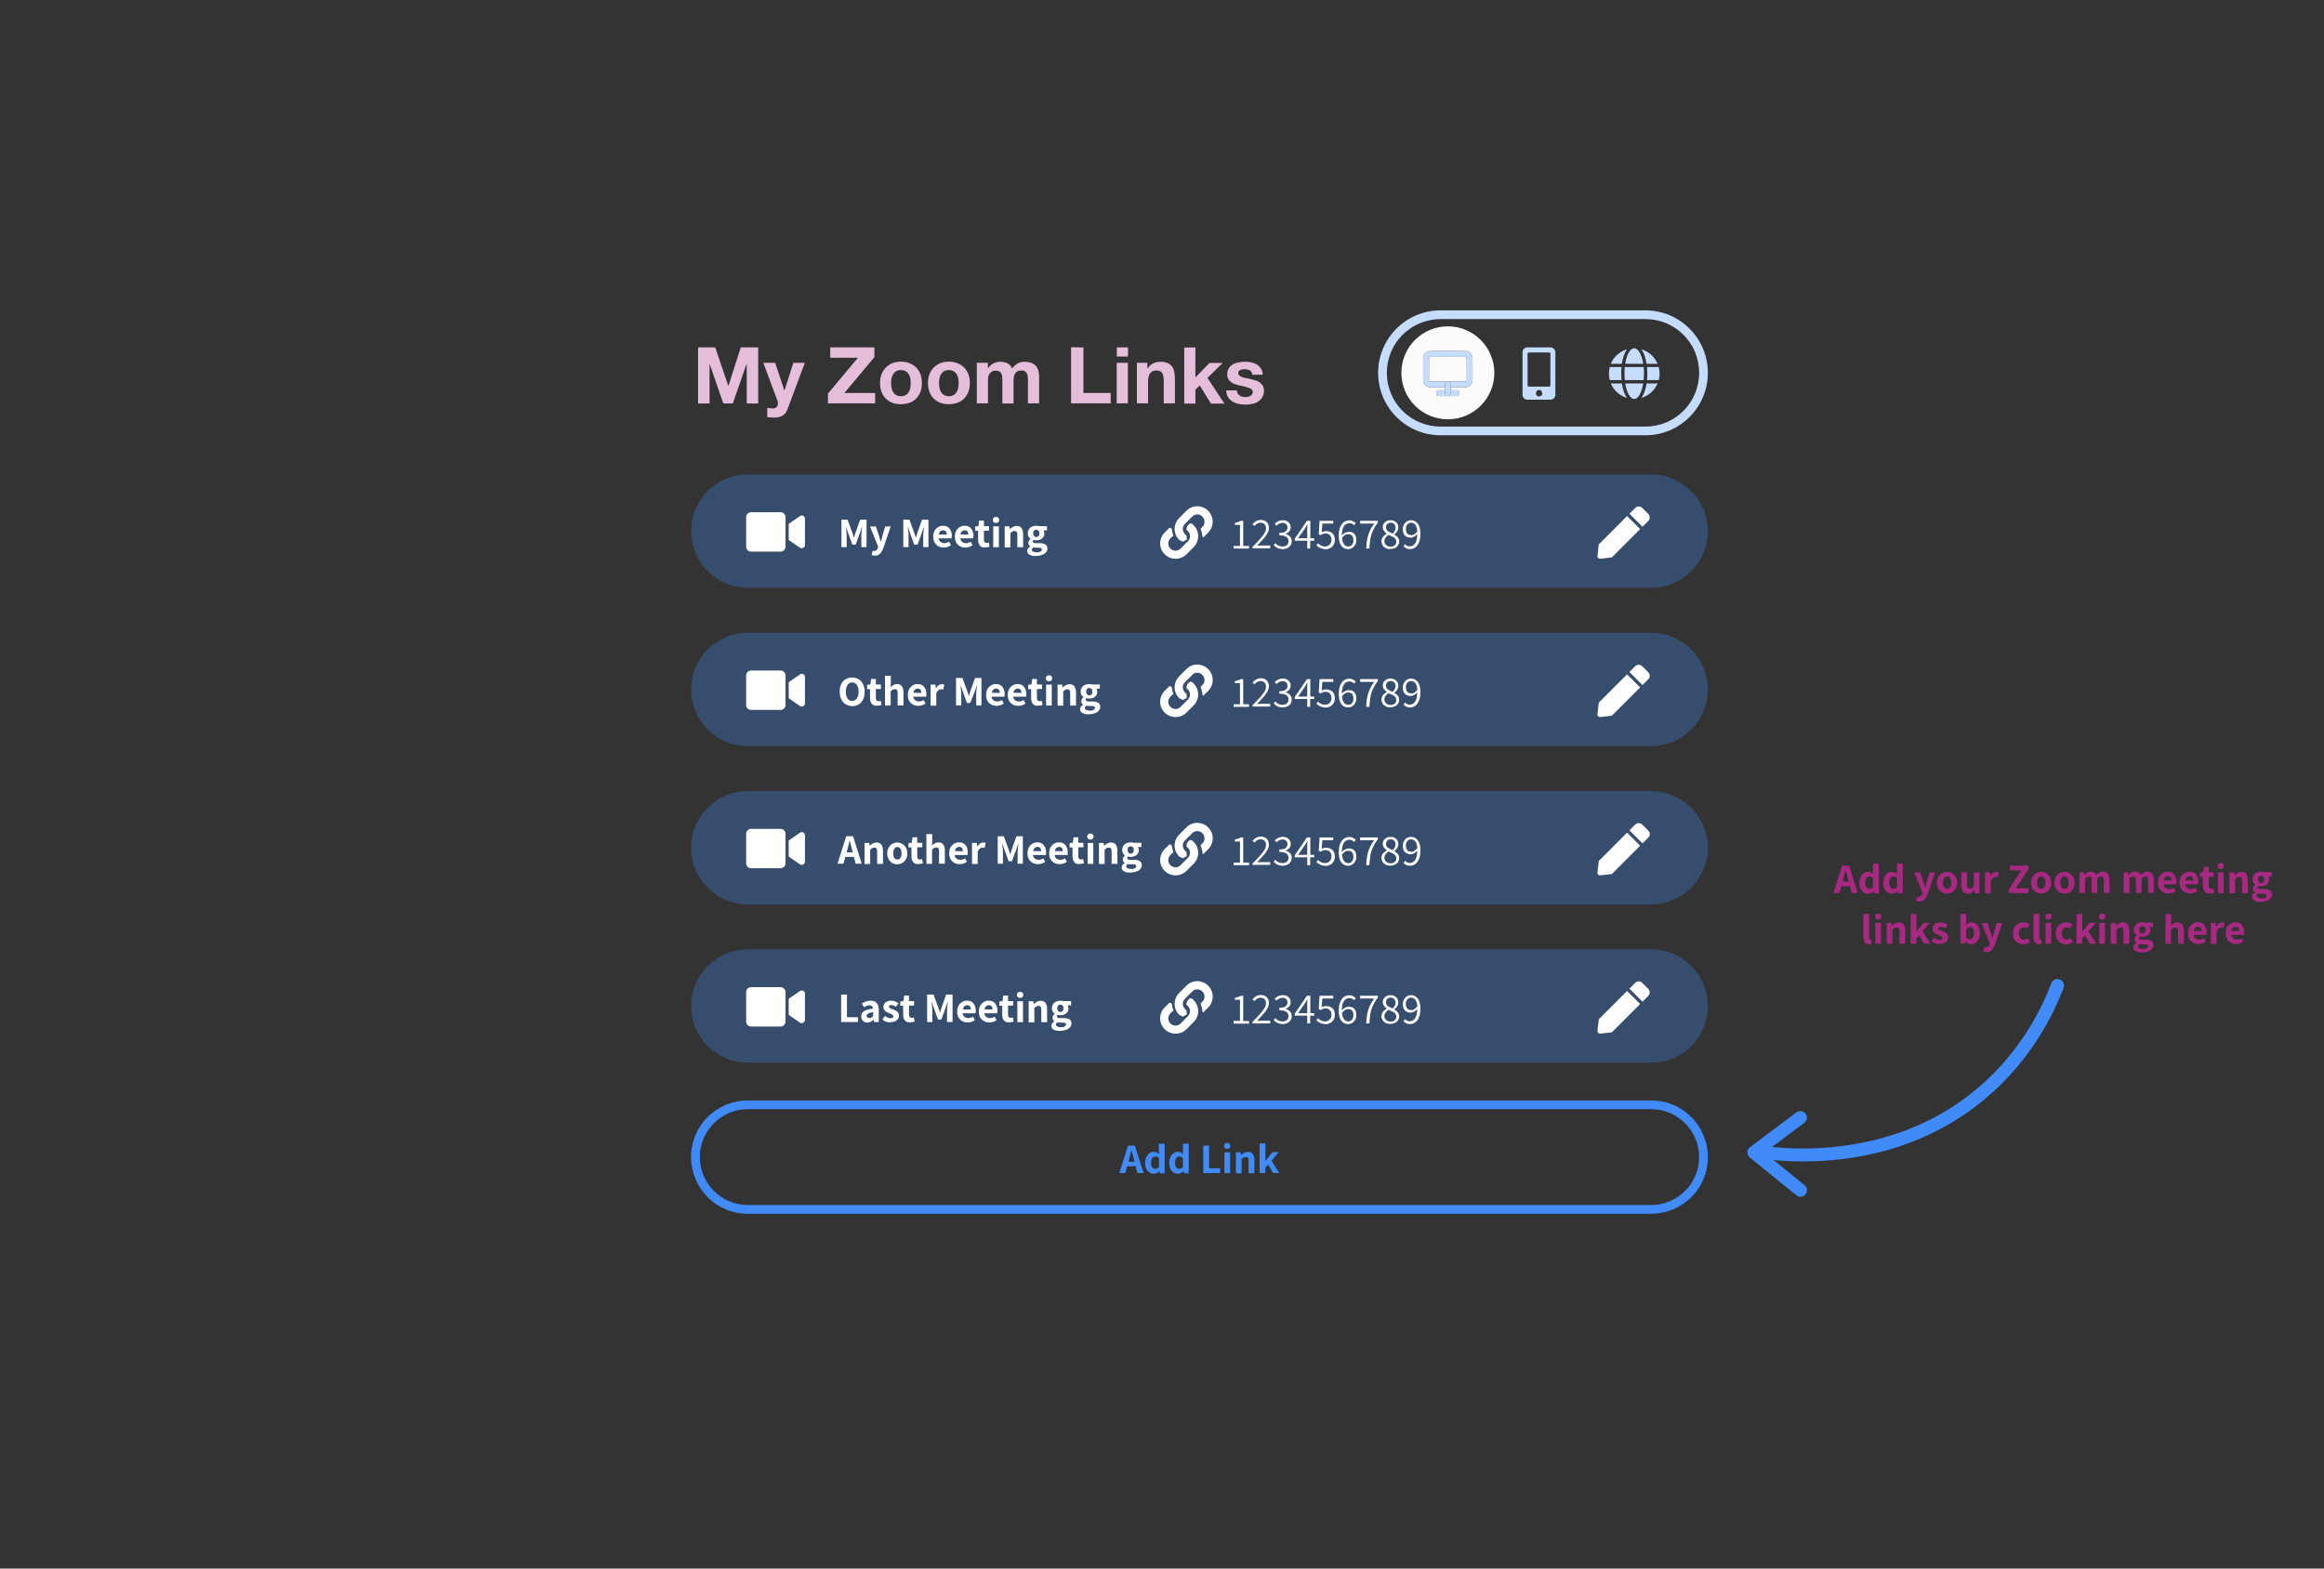 <?xml version="1.0" encoding="utf-8"?>
<!-- Generator: Adobe Illustrator 24.2.3, SVG Export Plug-In . SVG Version: 6.00 Build 0)  -->
<svg version="1.1" id="Layer_1" xmlns="http://www.w3.org/2000/svg" xmlns:xlink="http://www.w3.org/1999/xlink" x="0px" y="0px"
	 width="1600px" height="1080px" viewBox="0 0 1600 1080" style="enable-background:new 0 0 1600 1080;" xml:space="preserve">
<rect x="0" y="0" width="1600" height="1080" fill="#333333" stroke="none"/>
<style type="text/css">
	.st0{fill:#418BF9;}
	.st1{fill:#A82981;}
	.st2{clip-path:url(#SVGID_2_);}
	.st3{fill:#E5BED9;}
	.st4{opacity:0.3;fill:#418BF9;}
	.st5{fill:#FFFFFF;}
	.st6{fill:#C6DCFD;}
	.st7{fill:#FBFBFB;}
</style>
<path class="st0" d="M1210.3,797.4c2.2,0.3,6.1,0.9,11.4,1.4s11.9,0.9,19.5,0.9c16.1,0,36.7-1.7,58.8-8
	c22.1-6.3,45.6-17.3,67.4-35.7c31.2-26.4,46.3-57.5,53.3-75.8c0.9-2.3-0.3-4.9-2.6-5.8c-2.3-0.9-4.9,0.3-5.8,2.6
	c-6.7,17.5-21.1,47.1-50.7,72.2c-20.7,17.5-43,27.9-64.1,33.9s-40.9,7.7-56.3,7.7c-7.3,0-13.6-0.4-18.7-0.8c-5-0.5-8.7-1-10.8-1.3
	c-2.5-0.4-4.8,1.3-5.1,3.8C1206.2,794.8,1207.9,797.1,1210.3,797.4L1210.3,797.4z"/>
<path class="st0" d="M1236.8,765.9l-32,24c-1.1,0.8-1.8,2.1-1.8,3.5s0.6,2.7,1.7,3.6l32,26c1.9,1.6,4.8,1.3,6.3-0.7
	c1.6-1.9,1.3-4.8-0.7-6.3l-27.5-22.4l27.4-20.5c2-1.5,2.4-4.3,0.9-6.3C1241.6,764.8,1238.8,764.4,1236.8,765.9L1236.8,765.9z"/>
<g>
	<path class="st1" d="M1273.6,610.2h-5.9l-1.3,4.7h-4.1l6-18.9h4.7l6,18.9h-4.2L1273.6,610.2z M1272.8,607.1l-0.5-1.9
		c-0.2-0.9-0.6-2.2-1-4l-0.6-2.1h-0.1c-0.6,2.5-1.1,4.5-1.5,6.1l-0.5,1.9H1272.8z"/>
	<path class="st1" d="M1281.7,613.3c-1.1-1.3-1.6-3.2-1.6-5.5c0-1.5,0.3-2.8,0.8-4c0.6-1.1,1.3-2,2.2-2.6c0.9-0.6,1.9-0.9,2.9-0.9
		c0.8,0,1.4,0.1,1.9,0.4c0.5,0.3,1.1,0.6,1.7,1.2l-0.1-2.2v-5h4v20.4h-3.2l-0.3-1.5h-0.1c-0.5,0.5-1.2,1-1.8,1.3
		c-0.7,0.3-1.4,0.5-2.1,0.5C1284.2,615.3,1282.7,614.6,1281.7,613.3z M1288.3,611.7c0.4-0.2,0.8-0.6,1.2-1.1v-6.1
		c-0.7-0.7-1.6-1-2.6-1c-0.8,0-1.5,0.4-2,1.1c-0.5,0.7-0.8,1.8-0.8,3.1c0,1.4,0.2,2.5,0.7,3.2s1.2,1.1,2.1,1.1
		C1287.5,612,1287.9,611.9,1288.3,611.7z"/>
	<path class="st1" d="M1298.2,613.3c-1.1-1.3-1.6-3.2-1.6-5.5c0-1.5,0.3-2.8,0.8-4c0.6-1.1,1.3-2,2.2-2.6c0.9-0.6,1.9-0.9,2.9-0.9
		c0.8,0,1.4,0.1,1.9,0.4c0.5,0.3,1.1,0.6,1.7,1.2l-0.1-2.2v-5h4v20.4h-3.2l-0.3-1.5h-0.1c-0.5,0.5-1.2,1-1.8,1.3
		c-0.7,0.3-1.4,0.5-2.1,0.5C1300.7,615.3,1299.3,614.6,1298.2,613.3z M1304.9,611.7c0.4-0.2,0.8-0.6,1.2-1.1v-6.1
		c-0.7-0.7-1.6-1-2.6-1c-0.8,0-1.5,0.4-2,1.1c-0.5,0.7-0.8,1.8-0.8,3.1c0,1.4,0.2,2.5,0.7,3.2s1.2,1.1,2.1,1.1
		C1304,612,1304.5,611.9,1304.9,611.7z"/>
	<path class="st1" d="M1319.1,620.4l0.7-3c0.4,0.1,0.7,0.2,1,0.2c1.3,0,2.1-0.7,2.6-2.1l0.2-0.8l-5.6-14h4l2.2,6.5
		c0.2,0.7,0.5,1.6,0.8,2.7c0.1,0.5,0.3,1,0.4,1.4h0.1c0.3-1.1,0.6-2.5,1-4.1l1.9-6.5h3.8l-5,14.7c-0.7,1.9-1.5,3.2-2.4,4.1
		c-0.9,0.9-2.1,1.3-3.7,1.3C1320.4,620.7,1319.8,620.6,1319.1,620.4z"/>
	<path class="st1" d="M1337,614.4c-1.1-0.6-1.9-1.5-2.5-2.6s-1-2.5-1-4s0.3-2.9,1-4c0.6-1.1,1.5-2,2.5-2.6c1.1-0.6,2.2-0.9,3.4-0.9
		c1.2,0,2.4,0.3,3.4,0.9c1.1,0.6,1.9,1.5,2.6,2.6c0.6,1.2,1,2.5,1,4s-0.3,2.9-1,4c-0.6,1.1-1.5,2-2.6,2.6s-2.2,0.9-3.4,0.9
		C1339.2,615.3,1338.1,615,1337,614.4z M1342.6,610.9c0.5-0.8,0.8-1.8,0.8-3.1s-0.3-2.4-0.8-3.2s-1.2-1.2-2.1-1.2s-1.6,0.4-2.1,1.2
		s-0.7,1.8-0.7,3.2s0.2,2.4,0.7,3.1c0.5,0.8,1.2,1.1,2.1,1.1C1341.4,612.1,1342.1,611.7,1342.6,610.9z"/>
	<path class="st1" d="M1351.4,613.8c-0.7-1-1.1-2.4-1.1-4.3v-8.9h3.9v8.4c0,1,0.2,1.8,0.5,2.2s0.8,0.7,1.5,0.7c0.6,0,1-0.1,1.4-0.4
		c0.4-0.3,0.8-0.7,1.3-1.3v-9.6h3.9V615h-3.2l-0.3-2h-0.1c-0.7,0.8-1.3,1.4-2.1,1.8c-0.7,0.4-1.5,0.6-2.5,0.6
		C1353.2,615.3,1352.1,614.8,1351.4,613.8z"/>
	<path class="st1" d="M1366.8,600.6h3.2l0.3,2.5h0.1c0.5-0.9,1.1-1.6,1.8-2.1c0.7-0.5,1.5-0.7,2.2-0.7s1.2,0.1,1.7,0.3l-0.7,3.4
		c-0.1,0-0.2-0.1-0.5-0.1c-0.3-0.1-0.6-0.1-1-0.1c-0.6,0-1.2,0.2-1.8,0.7c-0.6,0.4-1.1,1.1-1.5,2.1v8.5h-3.9v-14.5H1366.8z"/>
	<path class="st1" d="M1383,612.5l8.6-13.2h-7.8V596h12.7v2.4l-8.6,13.2h8.7v3.3H1383V612.5z"/>
	<path class="st1" d="M1401.8,614.4c-1.1-0.6-1.9-1.5-2.5-2.6s-1-2.5-1-4s0.3-2.9,1-4c0.6-1.1,1.5-2,2.5-2.6
		c1.1-0.6,2.2-0.9,3.4-0.9c1.2,0,2.4,0.3,3.4,0.9c1.1,0.6,1.9,1.5,2.6,2.6c0.6,1.2,1,2.5,1,4s-0.3,2.9-1,4c-0.6,1.1-1.5,2-2.6,2.6
		s-2.2,0.9-3.4,0.9C1404,615.3,1402.9,615,1401.8,614.4z M1407.4,610.9c0.5-0.8,0.8-1.8,0.8-3.1s-0.3-2.4-0.8-3.2s-1.2-1.2-2.1-1.2
		s-1.6,0.4-2.1,1.2s-0.7,1.8-0.7,3.2s0.2,2.4,0.7,3.1c0.5,0.8,1.2,1.1,2.1,1.1C1406.2,612.1,1406.9,611.7,1407.4,610.9z"/>
	<path class="st1" d="M1417.9,614.4c-1.1-0.6-1.9-1.5-2.5-2.6s-1-2.5-1-4s0.3-2.9,1-4c0.6-1.1,1.5-2,2.5-2.6
		c1.1-0.6,2.2-0.9,3.4-0.9c1.2,0,2.4,0.3,3.4,0.9c1.1,0.6,1.9,1.5,2.6,2.6c0.6,1.2,1,2.5,1,4s-0.3,2.9-1,4c-0.6,1.1-1.5,2-2.6,2.6
		s-2.2,0.9-3.4,0.9C1420.1,615.3,1418.9,615,1417.9,614.4z M1423.4,610.9c0.5-0.8,0.8-1.8,0.8-3.1s-0.3-2.4-0.8-3.2
		s-1.2-1.2-2.1-1.2s-1.6,0.4-2.1,1.2s-0.7,1.8-0.7,3.2s0.2,2.4,0.7,3.1c0.5,0.8,1.2,1.1,2.1,1.1
		C1422.2,612.1,1422.9,611.7,1423.4,610.9z"/>
	<path class="st1" d="M1431.3,600.6h3.2l0.3,1.9h0.1c0.7-0.7,1.4-1.3,2.1-1.7s1.4-0.6,2.3-0.6c1,0,1.8,0.2,2.5,0.6
		c0.6,0.4,1.1,1,1.5,1.8c0.7-0.8,1.5-1.4,2.2-1.8c0.7-0.4,1.5-0.7,2.3-0.7c1.5,0,2.6,0.5,3.4,1.5c0.7,1,1.1,2.4,1.1,4.3v8.9h-3.9
		v-8.4c0-1-0.1-1.8-0.4-2.2s-0.8-0.7-1.5-0.7c-0.8,0-1.7,0.5-2.6,1.5v9.8h-3.9v-8.4c0-1-0.1-1.8-0.4-2.2s-0.8-0.7-1.5-0.7
		c-0.8,0-1.7,0.5-2.6,1.5v9.8h-3.9v-14.2H1431.3z"/>
	<path class="st1" d="M1461.8,600.6h3.2l0.3,1.9h0.1c0.7-0.7,1.4-1.3,2.1-1.7s1.4-0.6,2.3-0.6c1,0,1.8,0.2,2.5,0.6
		c0.6,0.4,1.1,1,1.5,1.8c0.7-0.8,1.5-1.4,2.2-1.8c0.7-0.4,1.5-0.7,2.3-0.7c1.5,0,2.6,0.5,3.4,1.5c0.7,1,1.1,2.4,1.1,4.3v8.9h-3.9
		v-8.4c0-1-0.1-1.8-0.4-2.2s-0.8-0.7-1.5-0.7c-0.8,0-1.7,0.5-2.6,1.5v9.8h-3.9v-8.4c0-1-0.1-1.8-0.4-2.2s-0.8-0.7-1.5-0.7
		c-0.8,0-1.7,0.5-2.6,1.5v9.8h-3.9v-14.2H1461.8z"/>
	<path class="st1" d="M1498.3,608.9h-8.9c0.2,1.1,0.7,2,1.4,2.5c0.7,0.5,1.6,0.8,2.6,0.8s2.1-0.3,3.2-1l1.3,2.4
		c-0.7,0.5-1.5,0.9-2.4,1.2s-1.8,0.4-2.6,0.4c-1.4,0-2.6-0.3-3.7-0.9c-1.1-0.6-2-1.5-2.6-2.6s-0.9-2.5-0.9-4s0.3-2.8,0.9-4
		c0.6-1.1,1.5-2,2.5-2.6s2.1-0.9,3.3-0.9c2,0,3.5,0.6,4.5,1.9c1,1.3,1.6,2.9,1.6,5C1498.4,607.8,1498.4,608.4,1498.3,608.9z
		 M1495,606.3c0-0.9-0.2-1.7-0.6-2.2s-1.1-0.8-1.9-0.8c-0.7,0-1.3,0.2-1.9,0.7s-0.9,1.2-1.1,2.2L1495,606.3L1495,606.3z"/>
	<path class="st1" d="M1513.2,608.9h-8.9c0.2,1.1,0.7,2,1.4,2.5c0.7,0.5,1.6,0.8,2.6,0.8s2.1-0.3,3.2-1l1.3,2.4
		c-0.7,0.5-1.5,0.9-2.4,1.2s-1.8,0.4-2.6,0.4c-1.4,0-2.6-0.3-3.7-0.9c-1.1-0.6-2-1.5-2.6-2.6s-0.9-2.5-0.9-4s0.3-2.8,0.9-4
		c0.6-1.1,1.5-2,2.5-2.6s2.1-0.9,3.3-0.9c2,0,3.5,0.6,4.5,1.9c1,1.3,1.6,2.9,1.6,5C1513.3,607.8,1513.3,608.4,1513.2,608.9z
		 M1510,606.3c0-0.9-0.2-1.7-0.6-2.2s-1.1-0.8-1.9-0.8c-0.7,0-1.3,0.2-1.9,0.7s-0.9,1.2-1.1,2.2L1510,606.3L1510,606.3z"/>
	<path class="st1" d="M1517.8,613.9c-0.8-1-1.2-2.3-1.2-4v-6.1h-2v-3l2.2-0.2l0.5-3.8h3.3v3.8h3.5v3.1h-3.5v6.1
		c0,1.6,0.6,2.3,1.9,2.3c0.4,0,0.9-0.1,1.4-0.3l0.6,2.9c-1,0.3-2.1,0.5-3.1,0.5C1519.8,615.3,1518.6,614.8,1517.8,613.9z"/>
	<path class="st1" d="M1527.3,597.8c-0.4-0.4-0.6-0.9-0.6-1.5s0.2-1.1,0.6-1.5s1-0.6,1.6-0.6c0.7,0,1.2,0.2,1.6,0.6
		c0.4,0.4,0.6,0.9,0.6,1.5s-0.2,1.1-0.6,1.5s-1,0.6-1.6,0.6C1528.3,598.4,1527.8,598.2,1527.3,597.8z M1527,600.6h3.9V615h-3.9
		V600.6z"/>
	<path class="st1" d="M1534.9,600.6h3.2l0.3,1.9h0.1c0.7-0.7,1.4-1.2,2.2-1.6c0.7-0.4,1.6-0.6,2.5-0.6c1.5,0,2.6,0.5,3.3,1.5
		c0.7,1,1.1,2.4,1.1,4.3v8.9h-4v-8.4c0-1.1-0.2-1.8-0.4-2.2c-0.3-0.4-0.8-0.6-1.5-0.6c-0.5,0-1,0.1-1.4,0.3s-0.9,0.6-1.5,1.2v9.8
		h-3.9L1534.9,600.6L1534.9,600.6z"/>
	<path class="st1" d="M1552.1,620.2c-1.1-0.6-1.7-1.5-1.7-2.7s0.7-2.2,2.1-3v-0.1c-0.9-0.6-1.3-1.4-1.3-2.4c0-0.5,0.1-1,0.4-1.5
		s0.7-0.9,1.1-1.2v-0.1c-0.6-0.4-1-0.9-1.4-1.6c-0.4-0.7-0.5-1.4-0.5-2.2c0-1.1,0.3-2,0.8-2.8s1.2-1.4,2.1-1.8
		c0.9-0.4,1.9-0.6,2.9-0.6c0.7,0,1.5,0.1,2.2,0.3h5.2v2.9h-2.4c0.2,0.2,0.3,0.5,0.4,0.9s0.2,0.8,0.2,1.1c0,1.6-0.5,2.8-1.6,3.6
		s-2.4,1.2-4,1.2c-0.6,0-1.2-0.1-1.8-0.3c-0.2,0.2-0.3,0.3-0.4,0.5s-0.1,0.4-0.1,0.7c0,0.4,0.2,0.6,0.5,0.8s0.9,0.3,1.7,0.3h2.4
		c1.8,0,3.1,0.3,4,0.9c0.9,0.6,1.4,1.5,1.4,2.8c0,1-0.3,1.8-1,2.6c-0.6,0.8-1.6,1.4-2.8,1.8c-1.2,0.4-2.6,0.7-4.2,0.7
		C1554.6,621.1,1553.2,620.8,1552.1,620.2z M1559.5,618.1c0.7-0.4,1-0.8,1-1.4c0-0.5-0.2-0.8-0.6-1s-0.9-0.3-1.7-0.3h-1.7
		c-0.9,0-1.5-0.1-2-0.2c-0.6,0.5-0.9,1-0.9,1.6s0.3,1,0.9,1.3s1.4,0.5,2.4,0.5C1558,618.6,1558.9,618.4,1559.5,618.1z M1558.2,607.3
		c0.4-0.4,0.6-1.1,0.6-1.9c0-0.8-0.2-1.4-0.6-1.8s-0.9-0.7-1.6-0.7c-0.6,0-1.2,0.2-1.5,0.7c-0.4,0.4-0.6,1-0.6,1.8s0.2,1.4,0.6,1.9
		s0.9,0.7,1.5,0.7C1557.3,608,1557.8,607.8,1558.2,607.3z"/>
</g>
<g>
	<path class="st1" d="M1283.8,648.9c-0.6-0.8-0.9-1.9-0.9-3.4v-16.2h3.9v16.4c0,0.4,0.1,0.7,0.2,0.9c0.2,0.2,0.3,0.3,0.5,0.3
		s0.4,0,0.5-0.1l0.5,3c-0.6,0.2-1.2,0.3-2,0.3C1285.4,650.1,1284.4,649.7,1283.8,648.9z"/>
	<path class="st1" d="M1291.5,632.6c-0.4-0.4-0.6-0.9-0.6-1.5s0.2-1.1,0.6-1.5s1-0.6,1.6-0.6c0.7,0,1.2,0.2,1.6,0.6
		c0.4,0.4,0.6,0.9,0.6,1.5s-0.2,1.1-0.6,1.5s-1,0.6-1.6,0.6C1292.4,633.2,1291.9,633,1291.5,632.6z M1291.1,635.4h3.9v14.4h-3.9
		V635.4z"/>
	<path class="st1" d="M1299,635.4h3.2l0.3,1.9h0.1c0.7-0.7,1.4-1.2,2.2-1.6c0.7-0.4,1.6-0.6,2.5-0.6c1.5,0,2.6,0.5,3.3,1.5
		c0.7,1,1.1,2.4,1.1,4.3v8.9h-4v-8.4c0-1.1-0.2-1.8-0.4-2.2c-0.3-0.4-0.8-0.6-1.5-0.6c-0.5,0-1,0.1-1.4,0.3s-0.9,0.6-1.5,1.2v9.8
		h-3.9L1299,635.4L1299,635.4z"/>
	<path class="st1" d="M1315.5,629.4h3.9v12h0.1l4.8-6h4.3l-5,5.9l5.4,8.5h-4.3l-3.4-5.8l-2,2.2v3.6h-3.9L1315.5,629.4L1315.5,629.4z
		"/>
	<path class="st1" d="M1332.4,649.5c-1-0.4-1.9-0.9-2.6-1.4l1.8-2.5c0.7,0.5,1.3,0.9,1.9,1.2s1.2,0.4,1.9,0.4c0.7,0,1.1-0.1,1.5-0.4
		c0.3-0.2,0.5-0.6,0.5-1c0-0.3-0.1-0.6-0.4-0.8s-0.6-0.4-1.1-0.7c-0.5-0.2-1-0.4-1.5-0.6c-1.1-0.4-2.1-1-2.8-1.6
		c-0.7-0.6-1.1-1.5-1.1-2.6c0-1.3,0.5-2.4,1.5-3.2s2.3-1.2,3.9-1.2c1.8,0,3.4,0.6,5,1.8l-1.8,2.4c-1.1-0.8-2.2-1.2-3.1-1.2
		c-0.6,0-1,0.1-1.3,0.3s-0.4,0.5-0.4,0.9s0.2,0.7,0.6,0.9s0.8,0.4,1.3,0.6c0.5,0.2,0.8,0.3,1,0.3c1.2,0.4,2.2,1,2.9,1.6
		s1.1,1.5,1.1,2.7c0,0.9-0.2,1.6-0.7,2.3s-1.1,1.2-2,1.6c-0.9,0.4-1.9,0.6-3.1,0.6C1334.3,650.1,1333.4,649.9,1332.4,649.5z"/>
	<path class="st1" d="M1355,649.6c-0.6-0.3-1.3-0.8-1.8-1.4h-0.1l-0.3,1.5h-3.1v-20.4h3.9v5.1l-0.1,2.3c0.6-0.5,1.2-0.9,1.9-1.2
		s1.3-0.4,2-0.4c1.7,0,3.1,0.7,4.1,2s1.5,3.1,1.5,5.3c0,1.6-0.3,3-0.8,4.1c-0.6,1.2-1.3,2.1-2.2,2.7s-1.9,0.9-3,0.9
		C1356.3,650.1,1355.7,649.9,1355,649.6z M1358.2,645.7c0.5-0.8,0.8-1.9,0.8-3.3c0-2.7-0.9-4.1-2.7-4.1c-0.9,0-1.8,0.5-2.7,1.4v6.1
		c0.8,0.7,1.6,1,2.5,1C1356.9,646.8,1357.6,646.5,1358.2,645.7z"/>
	<path class="st1" d="M1365.4,655.2l0.7-3c0.4,0.1,0.7,0.2,1,0.2c1.3,0,2.1-0.7,2.6-2.1l0.2-0.8l-5.6-14h4l2.2,6.5
		c0.2,0.7,0.5,1.6,0.8,2.7c0.1,0.5,0.3,1,0.4,1.4h0.1c0.3-1.1,0.6-2.5,1-4.1l1.9-6.5h3.8l-5,14.7c-0.7,1.9-1.5,3.2-2.4,4.1
		c-0.9,0.9-2.1,1.3-3.7,1.3C1366.7,655.5,1366,655.4,1365.4,655.2z"/>
	<path class="st1" d="M1389.2,649.2c-1.1-0.6-1.9-1.5-2.5-2.6s-0.9-2.5-0.9-4s0.3-2.9,1-4s1.6-2,2.7-2.6s2.3-0.9,3.7-0.9
		c1.6,0,3,0.5,4.2,1.6l-1.9,2.6c-0.4-0.3-0.7-0.5-1-0.7c-0.3-0.1-0.7-0.2-1-0.2c-1.1,0-1.9,0.4-2.6,1.2c-0.6,0.8-1,1.8-1,3.1
		s0.3,2.3,0.9,3.1s1.4,1.2,2.5,1.2c0.9,0,1.8-0.4,2.7-1.1l1.6,2.6c-0.7,0.6-1.4,1-2.2,1.3c-0.8,0.3-1.6,0.4-2.5,0.4
		C1391.5,650.1,1390.3,649.8,1389.2,649.2z"/>
	<path class="st1" d="M1401,648.9c-0.6-0.8-0.9-1.9-0.9-3.4v-16.2h3.9v16.4c0,0.4,0.1,0.7,0.2,0.9c0.2,0.2,0.3,0.3,0.5,0.3
		s0.4,0,0.5-0.1l0.5,3c-0.6,0.2-1.2,0.3-2,0.3C1402.5,650.1,1401.6,649.7,1401,648.9z"/>
	<path class="st1" d="M1408.7,632.6c-0.4-0.4-0.6-0.9-0.6-1.5s0.2-1.1,0.6-1.5s1-0.6,1.6-0.6c0.7,0,1.2,0.2,1.6,0.6
		c0.4,0.4,0.6,0.9,0.6,1.5s-0.2,1.1-0.6,1.5s-1,0.6-1.6,0.6C1409.6,633.2,1409.1,633,1408.7,632.6z M1408.3,635.4h3.9v14.4h-3.9
		V635.4z"/>
	<path class="st1" d="M1418.7,649.2c-1.1-0.6-1.9-1.5-2.5-2.6s-0.9-2.5-0.9-4s0.3-2.9,1-4s1.6-2,2.7-2.6s2.3-0.9,3.7-0.9
		c1.6,0,3,0.5,4.2,1.6l-1.9,2.6c-0.4-0.3-0.7-0.5-1-0.7c-0.3-0.1-0.7-0.2-1-0.2c-1.1,0-1.9,0.4-2.6,1.2c-0.6,0.8-1,1.8-1,3.1
		s0.3,2.3,0.9,3.1s1.4,1.2,2.5,1.2c0.9,0,1.8-0.4,2.7-1.1l1.6,2.6c-0.7,0.6-1.4,1-2.2,1.3c-0.8,0.3-1.6,0.4-2.5,0.4
		C1421,650.1,1419.8,649.8,1418.7,649.2z"/>
	<path class="st1" d="M1429.7,629.4h3.9v12h0.1l4.8-6h4.3l-5,5.9l5.4,8.5h-4.3l-3.4-5.8l-2,2.2v3.6h-3.9L1429.7,629.4L1429.7,629.4z
		"/>
	<path class="st1" d="M1445.7,632.6c-0.4-0.4-0.6-0.9-0.6-1.5s0.2-1.1,0.6-1.5s1-0.6,1.6-0.6c0.7,0,1.2,0.2,1.6,0.6
		c0.4,0.4,0.6,0.9,0.6,1.5s-0.2,1.1-0.6,1.5s-1,0.6-1.6,0.6C1446.7,633.2,1446.1,633,1445.7,632.6z M1445.3,635.4h3.9v14.4h-3.9
		V635.4z"/>
	<path class="st1" d="M1453.2,635.4h3.2l0.3,1.9h0.1c0.7-0.7,1.4-1.2,2.2-1.6c0.7-0.4,1.6-0.6,2.5-0.6c1.5,0,2.6,0.5,3.3,1.5
		c0.7,1,1.1,2.4,1.1,4.3v8.9h-4v-8.4c0-1.1-0.2-1.8-0.4-2.2c-0.3-0.4-0.8-0.6-1.5-0.6c-0.5,0-1,0.1-1.4,0.3s-0.9,0.6-1.5,1.2v9.8
		h-3.9L1453.2,635.4L1453.2,635.4z"/>
	<path class="st1" d="M1470.4,655c-1.1-0.6-1.7-1.5-1.7-2.7s0.7-2.2,2.1-3v-0.1c-0.9-0.6-1.3-1.4-1.3-2.4c0-0.5,0.1-1,0.4-1.5
		s0.7-0.9,1.1-1.2V644c-0.6-0.4-1-0.9-1.4-1.6c-0.4-0.7-0.5-1.4-0.5-2.2c0-1.1,0.3-2,0.8-2.8s1.2-1.4,2.1-1.8
		c0.9-0.4,1.9-0.6,2.9-0.6c0.7,0,1.5,0.1,2.2,0.3h5.2v2.9h-2.4c0.2,0.2,0.3,0.5,0.4,0.9s0.2,0.8,0.2,1.1c0,1.6-0.5,2.8-1.6,3.6
		s-2.4,1.2-4,1.2c-0.6,0-1.2-0.1-1.8-0.3c-0.2,0.2-0.3,0.3-0.4,0.5s-0.1,0.4-0.1,0.7c0,0.4,0.2,0.6,0.5,0.8s0.9,0.3,1.7,0.3h2.4
		c1.8,0,3.1,0.3,4,0.9c0.9,0.6,1.4,1.5,1.4,2.8c0,1-0.3,1.8-1,2.6c-0.6,0.8-1.6,1.4-2.8,1.8c-1.2,0.4-2.6,0.7-4.2,0.7
		C1473,655.9,1471.5,655.6,1470.4,655z M1477.9,652.9c0.7-0.4,1-0.8,1-1.4c0-0.5-0.2-0.8-0.6-1s-0.9-0.3-1.7-0.3h-1.7
		c-0.9,0-1.5-0.1-2-0.2c-0.6,0.5-0.9,1-0.9,1.6s0.3,1,0.9,1.3s1.4,0.5,2.4,0.5C1476.4,653.4,1477.2,653.2,1477.9,652.9z
		 M1476.6,642.1c0.4-0.4,0.6-1.1,0.6-1.9c0-0.8-0.2-1.4-0.6-1.8s-0.9-0.7-1.6-0.7c-0.6,0-1.2,0.2-1.5,0.7c-0.4,0.4-0.6,1-0.6,1.8
		s0.2,1.4,0.6,1.9s0.9,0.7,1.5,0.7C1475.7,642.8,1476.2,642.6,1476.6,642.1z"/>
	<path class="st1" d="M1490.9,629.4h3.9v5.1l-0.2,2.7c0.7-0.6,1.4-1.1,2.1-1.5s1.5-0.6,2.4-0.6c1.5,0,2.6,0.5,3.3,1.5
		c0.7,1,1.1,2.4,1.1,4.3v8.9h-4v-8.4c0-1.1-0.2-1.8-0.4-2.2c-0.3-0.4-0.8-0.6-1.5-0.6c-0.5,0-1,0.1-1.4,0.3s-0.9,0.6-1.5,1.2v9.8
		h-3.9L1490.9,629.4L1490.9,629.4z"/>
	<path class="st1" d="M1519,643.7h-8.9c0.2,1.1,0.7,2,1.4,2.5c0.7,0.5,1.6,0.8,2.6,0.8s2.1-0.3,3.2-1l1.3,2.4
		c-0.7,0.5-1.5,0.9-2.4,1.2s-1.8,0.4-2.6,0.4c-1.4,0-2.6-0.3-3.7-0.9c-1.1-0.6-2-1.5-2.6-2.6s-0.9-2.5-0.9-4s0.3-2.8,0.9-4
		c0.6-1.1,1.5-2,2.5-2.6s2.1-0.9,3.3-0.9c2,0,3.5,0.6,4.5,1.9c1,1.3,1.6,2.9,1.6,5C1519.2,642.6,1519.1,643.2,1519,643.7z
		 M1515.8,641.1c0-0.9-0.2-1.7-0.6-2.2s-1.1-0.8-1.9-0.8c-0.7,0-1.3,0.2-1.9,0.7s-0.9,1.2-1.1,2.2L1515.8,641.1L1515.8,641.1z"/>
	<path class="st1" d="M1522.2,635.4h3.2l0.3,2.5h0.1c0.5-0.9,1.1-1.6,1.8-2.1c0.7-0.5,1.5-0.7,2.2-0.7s1.2,0.1,1.7,0.3l-0.7,3.4
		c-0.1,0-0.2-0.1-0.5-0.1c-0.3-0.1-0.6-0.1-1-0.1c-0.6,0-1.2,0.2-1.8,0.7c-0.6,0.4-1.1,1.1-1.5,2.1v8.5h-3.9v-14.5H1522.2z"/>
	<path class="st1" d="M1544.9,643.7h-8.9c0.2,1.1,0.7,2,1.4,2.5c0.7,0.5,1.6,0.8,2.6,0.8s2.1-0.3,3.2-1l1.3,2.4
		c-0.7,0.5-1.5,0.9-2.4,1.2s-1.8,0.4-2.6,0.4c-1.4,0-2.6-0.3-3.7-0.9c-1.1-0.6-2-1.5-2.6-2.6s-0.9-2.5-0.9-4s0.3-2.8,0.9-4
		c0.6-1.1,1.5-2,2.5-2.6s2.1-0.9,3.3-0.9c2,0,3.5,0.6,4.5,1.9c1,1.3,1.6,2.9,1.6,5C1545.1,642.6,1545,643.2,1544.9,643.7z
		 M1541.7,641.1c0-0.9-0.2-1.7-0.6-2.2s-1.1-0.8-1.9-0.8c-0.7,0-1.3,0.2-1.9,0.7s-0.9,1.2-1.1,2.2L1541.7,641.1L1541.7,641.1z"/>
</g>
<g>
	<g>
		<defs>
			<polyline id="SVGID_1_" points="870.1,239.2 480.5,239.2 480.5,287.5 870.1,287.5 870.1,239.2 			"/>
		</defs>
		<clipPath id="SVGID_2_">
			<use xlink:href="#SVGID_1_"  style="overflow:visible;"/>
		</clipPath>
		<g class="st2">
			<path class="st3" d="M492.4,239.2l9,26.5h0.1l8.5-26.5h12v38.6h-7.9v-27.3H514l-9.5,27.3H498l-9.4-27.1h-0.1v27.1h-7.9v-38.6
				L492.4,239.2L492.4,239.2z"/>
			<path class="st3" d="M539,286c-1.5,1-3.5,1.5-6.2,1.5c-0.8,0-1.6,0-2.3-0.1c-0.8-0.1-1.6-0.1-2.3-0.2v-6.3
				c0.7,0.1,1.5,0.1,2.2,0.2c0.8,0.1,1.5,0.1,2.3,0.1c1-0.1,1.8-0.5,2.2-1.2c0.5-0.7,0.7-1.4,0.7-2.3c0-0.6-0.1-1.2-0.3-1.7
				l-9.8-26.2h8.2l6.3,19.1h0.1l6.1-19.1h7.9l-11.7,31.4C541.6,283.5,540.5,285.1,539,286z"/>
			<path class="st3" d="M590.7,246.3h-19.1v-7.1H602v6.7l-20.7,24.7h21.2v7.1H570V271L590.7,246.3z"/>
			<path class="st3" d="M606.9,257.7c0.7-1.8,1.7-3.4,2.9-4.6c1.3-1.3,2.8-2.3,4.5-3c1.8-0.7,3.7-1.1,5.9-1.1s4.2,0.4,6,1.1
				c1.8,0.7,3.3,1.7,4.6,3s2.2,2.8,2.9,4.6c0.7,1.8,1,3.8,1,6.1c0,2.2-0.3,4.2-1,6s-1.7,3.3-2.9,4.6c-1.3,1.3-2.8,2.3-4.6,2.9
				c-1.8,0.7-3.8,1-6,1s-4.2-0.3-5.9-1c-1.8-0.7-3.3-1.7-4.5-2.9c-1.3-1.3-2.2-2.8-2.9-4.6c-0.7-1.8-1-3.8-1-6
				C605.8,261.6,606.2,259.5,606.9,257.7z M613.8,267.1c0.2,1.1,0.6,2,1.1,2.9c0.5,0.8,1.2,1.5,2.1,2c0.9,0.5,1.9,0.8,3.2,0.8
				s2.4-0.3,3.3-0.8c0.9-0.5,1.6-1.2,2.1-2s0.9-1.8,1.1-2.9c0.2-1.1,0.3-2.2,0.3-3.3c0-1.1-0.1-2.2-0.3-3.3s-0.6-2-1.1-2.9
				c-0.5-0.8-1.2-1.5-2.1-2c-0.9-0.5-2-0.8-3.3-0.8s-2.4,0.3-3.2,0.8c-0.9,0.5-1.6,1.2-2.1,2s-0.9,1.8-1.1,2.9s-0.3,2.2-0.3,3.3
				S613.6,266,613.8,267.1z"/>
			<path class="st3" d="M639.9,257.7c0.7-1.8,1.7-3.4,2.9-4.6c1.3-1.3,2.8-2.3,4.5-3c1.8-0.7,3.7-1.1,5.9-1.1s4.2,0.4,6,1.1
				c1.8,0.7,3.3,1.7,4.6,3s2.2,2.8,2.9,4.6c0.7,1.8,1,3.8,1,6.1c0,2.2-0.3,4.2-1,6s-1.7,3.3-2.9,4.6c-1.3,1.3-2.8,2.3-4.6,2.9
				c-1.8,0.7-3.8,1-6,1s-4.2-0.3-5.9-1c-1.8-0.7-3.3-1.7-4.5-2.9c-1.3-1.3-2.2-2.8-2.9-4.6c-0.7-1.8-1-3.8-1-6
				C638.8,261.6,639.2,259.5,639.9,257.7z M646.8,267.1c0.2,1.1,0.6,2,1.1,2.9c0.5,0.8,1.2,1.5,2.1,2c0.9,0.5,1.9,0.8,3.2,0.8
				s2.4-0.3,3.3-0.8c0.9-0.5,1.6-1.2,2.1-2s0.9-1.8,1.1-2.9c0.2-1.1,0.3-2.2,0.3-3.3c0-1.1-0.1-2.2-0.3-3.3s-0.6-2-1.1-2.9
				c-0.5-0.8-1.2-1.5-2.1-2c-0.9-0.5-2-0.8-3.3-0.8s-2.4,0.3-3.2,0.8c-0.9,0.5-1.6,1.2-2.1,2s-0.9,1.8-1.1,2.9s-0.3,2.2-0.3,3.3
				S646.6,266,646.8,267.1z"/>
			<path class="st3" d="M680.1,249.8v3.8h0.1c1-1.4,2.2-2.6,3.6-3.3c1.4-0.8,3.1-1.2,4.9-1.2c1.8,0,3.4,0.3,4.8,1
				c1.5,0.7,2.6,1.9,3.3,3.6c0.8-1.2,2-2.3,3.4-3.2s3.1-1.4,5-1.4c1.5,0,2.8,0.2,4.1,0.5c1.3,0.4,2.3,0.9,3.2,1.7s1.6,1.8,2.1,3.1
				s0.8,2.8,0.8,4.6v18.7h-7.7v-15.8c0-0.9,0-1.8-0.1-2.6s-0.3-1.5-0.6-2.2c-0.3-0.6-0.8-1.1-1.4-1.5c-0.6-0.4-1.5-0.5-2.6-0.5
				s-2,0.2-2.6,0.6c-0.7,0.4-1.2,1-1.6,1.6c-0.4,0.7-0.6,1.4-0.8,2.3c-0.1,0.8-0.2,1.7-0.2,2.6v15.6h-7.7v-15.7c0-0.8,0-1.6-0.1-2.5
				c0-0.8-0.2-1.6-0.5-2.2c-0.3-0.7-0.7-1.2-1.4-1.6c-0.6-0.4-1.6-0.6-2.8-0.6c-0.4,0-0.8,0.1-1.4,0.2c-0.6,0.2-1.2,0.5-1.7,0.9
				c-0.6,0.5-1,1.1-1.4,1.9s-0.6,2-0.6,3.3v16.2h-7.7v-27.9L680.1,249.8L680.1,249.8z"/>
			<path class="st3" d="M745.9,239.2v31.4h18.8v7.1h-27.3v-38.6L745.9,239.2L745.9,239.2z"/>
			<path class="st3" d="M768.9,245.5v-6.3h7.7v6.3H768.9z M776.5,249.8v27.9h-7.7v-27.9L776.5,249.8L776.5,249.8z"/>
			<path class="st3" d="M789.9,249.8v3.9h0.2c1-1.6,2.2-2.8,3.8-3.5c1.5-0.7,3.1-1.1,4.8-1.1c2.1,0,3.7,0.3,5,0.8
				c1.3,0.6,2.3,1.3,3.1,2.3s1.3,2.2,1.6,3.6s0.5,3,0.5,4.7v17.2h-7.7V262c0-2.3-0.4-4-1.1-5.2c-0.7-1.1-2-1.7-3.8-1.7
				c-2.1,0-3.6,0.6-4.5,1.9c-0.9,1.2-1.4,3.3-1.4,6.1v14.6h-7.7v-27.9L789.9,249.8L789.9,249.8z"/>
			<path class="st3" d="M823,239.2v20.7l9.7-10h9.1l-10.5,10.3l11.7,17.7h-9.3l-7.7-12.5l-3,2.9v9.6h-7.7v-38.6L823,239.2L823,239.2
				z"/>
			<path class="st3" d="M852.1,270.8c0.3,0.6,0.8,1.1,1.3,1.5s1.2,0.7,1.9,0.8c0.7,0.2,1.4,0.3,2.2,0.3c0.5,0,1.1-0.1,1.7-0.2
				c0.6-0.1,1.1-0.3,1.6-0.6c0.5-0.3,0.9-0.6,1.2-1.1c0.3-0.4,0.5-1,0.5-1.7c0-1.2-0.8-2-2.3-2.6s-3.7-1.2-6.4-1.7
				c-1.1-0.3-2.2-0.5-3.3-0.9c-1.1-0.3-2-0.8-2.8-1.4s-1.5-1.3-2-2.1c-0.5-0.8-0.8-1.9-0.8-3.1c0-1.8,0.4-3.3,1.1-4.4
				c0.7-1.2,1.6-2.1,2.8-2.7c1.2-0.7,2.4-1.1,3.9-1.4s2.9-0.4,4.4-0.4s3,0.1,4.4,0.4c1.4,0.3,2.7,0.8,3.8,1.5s2,1.6,2.8,2.7
				c0.7,1.1,1.2,2.6,1.3,4.3h-7.3c-0.1-1.5-0.7-2.5-1.7-3s-2.2-0.8-3.6-0.8c-0.4,0-0.9,0-1.4,0.1s-1,0.2-1.4,0.4s-0.8,0.4-1.1,0.8
				c-0.3,0.3-0.4,0.8-0.4,1.4c0,0.7,0.3,1.2,0.8,1.7s1.2,0.8,2,1.1c0.8,0.3,1.7,0.5,2.8,0.7s2.1,0.5,3.2,0.7
				c1.1,0.3,2.2,0.6,3.3,0.9c1.1,0.4,2,0.8,2.8,1.4s1.5,1.3,2,2.2c0.5,0.9,0.8,2,0.8,3.3c0,1.8-0.4,3.4-1.1,4.6
				c-0.7,1.2-1.7,2.2-2.9,3s-2.5,1.3-4.1,1.6c-1.5,0.3-3.1,0.5-4.7,0.5c-1.6,0-3.2-0.2-4.8-0.5c-1.5-0.3-2.9-0.9-4.1-1.6
				c-1.2-0.8-2.2-1.8-3-3s-1.2-2.8-1.3-4.7h7.3C851.5,269.5,851.7,270.2,852.1,270.8z"/>
		</g>
	</g>
</g>
<path class="st4" d="M514.8,326.7h622c21.5,0,39,17.5,39,39s-17.5,39-39,39h-622c-21.5,0-39-17.5-39-39S493.2,326.7,514.8,326.7z"/>
<g>
	<path class="st5" d="M579.1,357.8h4.4l3.2,8.7c0.3,0.8,0.5,1.6,0.8,2.4l0.4,1.2h0.1l0.5-1.7c0.3-1,0.5-1.7,0.6-1.9l3.1-8.7h4.4
		v18.9H593v-7.5c0-1.1,0.1-2.8,0.4-5.2l0.1-1.1h-0.1l-1.5,4.4l-2.8,7.7h-2.3l-2.8-7.7l-1.5-4.4h-0.1l0.1,1.1
		c0.3,2.4,0.4,4.1,0.4,5.2v7.5h-3.6v-18.9H579.1z"/>
	<path class="st5" d="M600.1,382.2l0.7-3c0.4,0.1,0.7,0.2,1,0.2c1.3,0,2.1-0.7,2.6-2.1l0.2-0.8l-5.6-14h4l2.2,6.5
		c0.2,0.7,0.5,1.6,0.8,2.7c0.1,0.5,0.3,1,0.4,1.4h0.1c0.3-1.1,0.6-2.5,1-4.1l1.9-6.5h3.8l-5,14.7c-0.7,1.9-1.5,3.2-2.4,4.1
		s-2.1,1.3-3.7,1.3C601.4,382.4,600.7,382.3,600.1,382.2z"/>
	<path class="st5" d="M621.7,357.8h4.4l3.2,8.7c0.3,0.8,0.5,1.6,0.8,2.4l0.4,1.2h0.1l0.5-1.7c0.3-1,0.5-1.7,0.6-1.9l3.1-8.7h4.4
		v18.9h-3.6v-7.5c0-1.1,0.1-2.8,0.4-5.2l0.1-1.1H636l-1.5,4.4l-2.8,7.7h-2.3l-2.8-7.7l-1.5-4.4H625l0.1,1.1c0.3,2.4,0.4,4.1,0.4,5.2
		v7.5h-3.6v-18.9H621.7z"/>
	<path class="st5" d="M655.1,370.7h-8.9c0.2,1.1,0.7,2,1.4,2.5s1.6,0.8,2.6,0.8s2.1-0.3,3.2-1l1.3,2.4c-0.7,0.5-1.5,0.9-2.4,1.2
		c-0.9,0.3-1.8,0.4-2.6,0.4c-1.4,0-2.6-0.3-3.7-0.9c-1.1-0.6-2-1.5-2.6-2.6s-0.9-2.5-0.9-4s0.3-2.8,0.9-4c0.6-1.1,1.5-2,2.5-2.6
		s2.1-0.9,3.3-0.9c2,0,3.5,0.6,4.5,1.9s1.6,2.9,1.6,5C655.2,369.6,655.2,370.2,655.1,370.7z M651.8,368.1c0-0.9-0.2-1.7-0.6-2.2
		c-0.4-0.5-1.1-0.8-1.9-0.8c-0.7,0-1.3,0.2-1.9,0.7c-0.6,0.5-0.9,1.2-1.1,2.2L651.8,368.1L651.8,368.1z"/>
	<path class="st5" d="M670,370.7h-8.9c0.2,1.1,0.7,2,1.4,2.5s1.6,0.8,2.6,0.8s2.1-0.3,3.2-1l1.3,2.4c-0.7,0.5-1.5,0.9-2.4,1.2
		c-0.9,0.3-1.8,0.4-2.6,0.4c-1.4,0-2.6-0.3-3.7-0.9c-1.1-0.6-2-1.5-2.6-2.6s-0.9-2.5-0.9-4s0.3-2.8,0.9-4c0.6-1.1,1.5-2,2.5-2.6
		s2.1-0.9,3.3-0.9c2,0,3.5,0.6,4.5,1.9s1.6,2.9,1.6,5C670.1,369.6,670.1,370.2,670,370.7z M666.7,368.1c0-0.9-0.2-1.7-0.6-2.2
		c-0.4-0.5-1.1-0.8-1.9-0.8c-0.7,0-1.3,0.2-1.9,0.7c-0.6,0.5-0.9,1.2-1.1,2.2L666.7,368.1L666.7,368.1z"/>
	<path class="st5" d="M674.6,375.6c-0.8-1-1.2-2.3-1.2-4v-6.1h-2v-3l2.2-0.2l0.5-3.8h3.3v3.8h3.5v3.1h-3.5v6.1
		c0,1.6,0.6,2.3,1.9,2.3c0.4,0,0.9-0.1,1.4-0.3l0.6,2.9c-1,0.3-2.1,0.5-3.1,0.5C676.6,377.1,675.3,376.6,674.6,375.6z"/>
	<path class="st5" d="M684.1,359.5c-0.4-0.4-0.6-0.9-0.6-1.5s0.2-1.1,0.6-1.5c0.4-0.4,1-0.6,1.6-0.6c0.7,0,1.2,0.2,1.6,0.6
		c0.4,0.4,0.6,0.9,0.6,1.5s-0.2,1.1-0.6,1.5c-0.4,0.4-1,0.6-1.6,0.6S684.5,359.9,684.1,359.5z M683.8,362.4h3.9v14.4h-3.9V362.4z"/>
	<path class="st5" d="M691.7,362.4h3.2l0.3,1.9h0.1c0.7-0.7,1.4-1.2,2.2-1.6c0.7-0.4,1.6-0.6,2.5-0.6c1.5,0,2.6,0.5,3.3,1.5
		s1.1,2.4,1.1,4.3v8.9h-4v-8.4c0-1.1-0.2-1.8-0.4-2.2c-0.3-0.4-0.8-0.6-1.5-0.6c-0.5,0-1,0.1-1.4,0.3s-0.9,0.6-1.5,1.2v9.8h-3.9
		L691.7,362.4L691.7,362.4z"/>
	<path class="st5" d="M708.9,382c-1.1-0.6-1.7-1.5-1.7-2.7s0.7-2.2,2.1-3v-0.1c-0.9-0.6-1.3-1.4-1.3-2.4c0-0.5,0.1-1,0.4-1.5
		s0.7-0.9,1.1-1.2V371c-0.6-0.4-1-0.9-1.4-1.6s-0.5-1.4-0.5-2.2c0-1.1,0.3-2,0.8-2.8s1.2-1.4,2.1-1.8c0.9-0.4,1.9-0.6,2.9-0.6
		c0.7,0,1.5,0.1,2.2,0.3h5.2v2.9h-2.4c0.2,0.2,0.3,0.5,0.4,0.9c0.1,0.4,0.2,0.8,0.2,1.1c0,1.6-0.5,2.8-1.6,3.6s-2.4,1.2-4,1.2
		c-0.6,0-1.2-0.1-1.8-0.3c-0.2,0.2-0.3,0.3-0.4,0.5c-0.1,0.2-0.1,0.4-0.1,0.7c0,0.4,0.2,0.6,0.5,0.8c0.3,0.2,0.9,0.3,1.7,0.3h2.4
		c1.8,0,3.1,0.3,4,0.9s1.4,1.5,1.4,2.8c0,1-0.3,1.8-1,2.6c-0.6,0.8-1.6,1.4-2.8,1.8s-2.6,0.7-4.2,0.7
		C711.4,382.9,710,382.6,708.9,382z M716.3,379.8c0.7-0.4,1-0.8,1-1.4c0-0.5-0.2-0.8-0.6-1c-0.4-0.2-0.9-0.3-1.7-0.3h-1.7
		c-0.9,0-1.5-0.1-2-0.2c-0.6,0.5-0.9,1-0.9,1.6s0.3,1,0.9,1.3c0.6,0.3,1.4,0.5,2.4,0.5C714.8,380.4,715.6,380.2,716.3,379.8z
		 M715,369.1c0.4-0.4,0.6-1.1,0.6-1.9s-0.2-1.4-0.6-1.8s-0.9-0.7-1.6-0.7c-0.6,0-1.2,0.2-1.5,0.7c-0.4,0.4-0.6,1-0.6,1.8
		s0.2,1.4,0.6,1.9c0.4,0.5,0.9,0.7,1.5,0.7C714.1,369.8,714.6,369.5,715,369.1z"/>
</g>
<path class="st5" d="M821.8,361.7c4.1,4.1,4.2,10.8,0,15l0,0l-5,5c-4.2,4.1-10.9,4-15-0.1s-4.1-10.7,0-14.9l3-3c0.7-0.7,2,0,2,1
	c0.2,1.4,0.5,2.7,1,4c0.1,0.4-0.7,0.7-1,1l-1,1c-1.9,1.9-2,5-0.1,6.9l0.1,0.1c1.8,1.9,4.9,2,6.8,0.2l0.2-0.2l5-5
	c1.9-1.9,2-5,0.1-6.9l-0.1-0.1c-0.3-0.3-0.8-0.9-1-1c-0.3-0.2,0,0.4,0,0c0-1.1,0.4-2.1,1-3l1-1c0.6-0.4,1.4-0.4,2,0
	C821.2,361,821.5,361.4,821.8,361.7z M831.8,351.7c-4.1-4.1-10.8-4.2-14.9-0.1l-0.1,0.1l-5,5c-4.1,4.1-4.2,10.8,0,15l0,0
	c0.4,0.4,1.5,0.6,2,1c0.5,0.3,0.6,0.4,1,0l2-1c0.6-0.6,0-2.3,0-3c0-0.4,0.3,0.2,0,0c-0.2-0.1-0.7-0.7-1-1c-1.9-1.9-2-5-0.1-6.9
	l0.1-0.1l5-5c1.8-1.9,4.9-2,6.8-0.2l0.2,0.2c1.9,1.9,2,5,0.1,6.9l-0.1,0.1l-1,1c-0.3,0.3-0.1,0.6,0,1c0.5,1.3,0.8,2.6,1,4
	c0,1,0.3,1.7,1,1l3-3C835.9,362.6,836,355.9,831.8,351.7L831.8,351.7z"/>
<g>
	<path class="st5" d="M849.3,375.9h4.4v-14.5h-3.5V360c1.6-0.3,2.9-0.7,4-1.4h1.7v17.3h4v1.8h-10.6L849.3,375.9L849.3,375.9z"/>
	<path class="st5" d="M862.5,376.4c2.3-2.3,4-4.1,5.2-5.5s2.2-2.6,2.9-3.8c0.7-1.2,1-2.2,1-3.3c0-1.2-0.3-2.1-1-2.8
		c-0.6-0.7-1.6-1.1-2.8-1.1c-0.8,0-1.5,0.2-2.2,0.6s-1.4,1-2,1.7l-1.3-1.3c0.8-0.9,1.7-1.6,2.6-2.1c0.9-0.5,2-0.8,3.1-0.8
		c1.7,0,3.1,0.5,4.1,1.5s1.5,2.4,1.5,4c0,1.2-0.3,2.4-1,3.6s-1.5,2.5-2.6,3.7s-2.6,2.9-4.5,4.9h0.7c1.1-0.1,2-0.1,2.5-0.1h5.8v1.9
		h-12.2v-1.1H862.5z"/>
	<path class="st5" d="M876.9,375.4l1.1-1.4c0.7,0.7,1.4,1.3,2.2,1.7c0.8,0.4,1.7,0.6,2.8,0.6c1.2,0,2.2-0.3,3-1s1.1-1.6,1.1-2.7
		c0-2.6-2.1-4-6.3-4v-1.7c2,0,3.4-0.3,4.3-1c0.9-0.7,1.3-1.6,1.3-2.7c0-1-0.3-1.7-0.9-2.3c-0.6-0.6-1.5-0.9-2.5-0.9
		c-1.5,0-2.9,0.7-4.2,2l-1.2-1.4c1.7-1.6,3.5-2.4,5.4-2.4c1.7,0,3,0.4,4,1.3s1.6,2,1.6,3.5c0,1.1-0.3,2.1-0.9,2.8
		c-0.6,0.8-1.5,1.4-2.6,1.8v0.1c1.2,0.3,2.3,0.9,3,1.7c0.8,0.9,1.2,1.9,1.2,3.2c0,1.1-0.3,2.1-0.8,2.9s-1.3,1.5-2.2,1.9
		s-2,0.7-3.2,0.7C880.6,378.1,878.5,377.2,876.9,375.4z"/>
	<path class="st5" d="M904.7,372.3H902v5.4h-2v-5.4h-8.6v-1.4l8.4-12.3h2.3v12h2.7v1.7H904.7z M900,370.6v-5.9c0-0.8,0-2,0.1-3.6
		H900c-0.4,0.7-0.7,1.3-0.9,1.6l-0.6,1l-4.8,6.9H900z"/>
	<path class="st5" d="M909,377.4c-1-0.5-1.9-1.1-2.7-1.9l1.1-1.4c0.7,0.7,1.4,1.2,2.2,1.6s1.7,0.6,2.7,0.6c0.8,0,1.5-0.2,2.2-0.6
		s1.2-0.9,1.6-1.6c0.4-0.7,0.6-1.5,0.6-2.4c0-1.4-0.4-2.4-1.1-3.2c-0.8-0.8-1.8-1.2-3.1-1.2c-0.6,0-1.2,0.1-1.7,0.3
		c-0.5,0.2-1,0.5-1.7,0.9l-1.2-0.8l0.6-9.1h9.4v1.9h-7.5l-0.5,6c0.5-0.3,1-0.5,1.5-0.6s1-0.2,1.6-0.2c1.7,0,3.2,0.5,4.3,1.5
		s1.7,2.5,1.7,4.5c0,1.3-0.3,2.5-0.9,3.5c-0.6,1-1.4,1.7-2.3,2.2c-1,0.5-2,0.8-3.1,0.8C911.2,378.1,910,377.8,909,377.4z"/>
	<path class="st5" d="M932.4,367.6c1,1,1.4,2.5,1.4,4.4c0,1.2-0.3,2.2-0.8,3.1s-1.2,1.6-2,2.2c-0.9,0.5-1.8,0.8-2.8,0.8
		c-1.3,0-2.4-0.3-3.4-1s-1.7-1.7-2.3-3.1c-0.5-1.4-0.8-3-0.8-5c0-2.5,0.3-4.5,1-6.1s1.5-2.8,2.6-3.5s2.3-1.1,3.6-1.1
		c1.8,0,3.2,0.7,4.5,2l-1.2,1.4c-0.4-0.5-0.9-0.9-1.4-1.1s-1.1-0.4-1.8-0.4c-1.5,0-2.8,0.7-3.7,2s-1.5,3.5-1.5,6.5
		c0.6-0.8,1.3-1.4,2.2-1.8c0.8-0.4,1.6-0.7,2.4-0.7C930.2,366.1,931.5,366.6,932.4,367.6z M930.8,375.1c0.7-0.8,1-1.9,1-3.1
		c0-1.3-0.3-2.4-0.9-3.1c-0.6-0.8-1.5-1.1-2.8-1.1c-0.7,0-1.4,0.2-2.1,0.6c-0.7,0.4-1.4,1.1-2.1,2c0.2,1.9,0.6,3.4,1.4,4.4
		c0.7,1,1.8,1.5,3.1,1.5C929.3,376.3,930.2,375.9,930.8,375.1z"/>
	<path class="st5" d="M942,368.3c0.8-2.6,2.2-5.2,4.1-7.8h-9.7v-1.9h12.2v1.3c-1.5,1.9-2.6,3.8-3.4,5.5c-0.8,1.8-1.4,3.6-1.7,5.5
		s-0.6,4.2-0.7,6.8h-2.2C940.7,374,941.2,370.9,942,368.3z"/>
	<path class="st5" d="M954.1,377.4c-0.9-0.5-1.7-1.1-2.2-1.9s-0.8-1.7-0.8-2.7c0-1.2,0.3-2.2,1-3.1s1.6-1.6,2.6-2.2v-0.1
		c-1.8-1.3-2.7-2.7-2.7-4.4c0-1,0.2-1.8,0.7-2.5s1.1-1.3,1.9-1.7c0.8-0.4,1.7-0.6,2.7-0.6c1.6,0,2.9,0.5,3.9,1.4s1.5,2.2,1.5,3.7
		c0,0.9-0.3,1.8-0.8,2.6c-0.5,0.8-1.2,1.5-1.9,2.1v0.1c1,0.6,1.9,1.3,2.4,2c0.6,0.7,0.9,1.7,0.9,2.8c0,0.9-0.3,1.8-0.8,2.6
		c-0.5,0.8-1.2,1.4-2.1,1.8c-0.9,0.4-2,0.7-3.2,0.7C956.1,378.1,955.1,377.9,954.1,377.4z M960.2,375.5c0.7-0.6,1.1-1.5,1.1-2.5
		c0-0.8-0.2-1.5-0.7-2.1c-0.5-0.5-1-1-1.7-1.3s-1.7-0.8-2.9-1.3c-0.9,0.5-1.5,1.2-2.1,1.9c-0.5,0.7-0.8,1.6-0.8,2.4
		c0,1.1,0.4,2,1.2,2.7s1.8,1.1,3.1,1.1C958.5,376.4,959.5,376.1,960.2,375.5z M960.8,363.4c0-1-0.3-1.9-0.9-2.5
		c-0.6-0.7-1.5-1-2.5-1c-0.9,0-1.7,0.3-2.3,0.9s-0.9,1.4-0.9,2.3c0,1.1,0.4,1.9,1.2,2.5s1.9,1.2,3.4,1.8
		C960.1,366.1,960.8,364.8,960.8,363.4z"/>
	<path class="st5" d="M974.8,359.3c1,0.7,1.8,1.7,2.3,3.1s0.8,3,0.8,5c0,2.5-0.3,4.5-1,6.1s-1.5,2.8-2.6,3.5s-2.3,1.1-3.6,1.1
		c-1.8,0-3.3-0.7-4.5-2l1.2-1.4c0.4,0.5,0.9,0.9,1.4,1.1c0.5,0.3,1.1,0.4,1.7,0.4c1.5,0,2.8-0.7,3.7-2c1-1.3,1.5-3.5,1.5-6.5
		c-0.6,0.8-1.3,1.4-2.1,1.8s-1.6,0.7-2.4,0.7c-1.7,0-3-0.5-4-1.5s-1.4-2.5-1.4-4.4c0-1.2,0.2-2.2,0.8-3.1c0.5-0.9,1.2-1.7,2-2.2
		c0.9-0.5,1.8-0.8,2.8-0.8C972.7,358.2,973.8,358.6,974.8,359.3z M973.7,367.9c0.7-0.4,1.4-1.1,2.1-2c-0.1-1.9-0.6-3.4-1.3-4.4
		s-1.8-1.6-3.1-1.6c-1,0-1.8,0.4-2.5,1.2s-1,1.9-1,3.1c0,1.3,0.3,2.4,0.9,3.1c0.6,0.8,1.5,1.1,2.8,1.1
		C972.3,368.6,973,368.4,973.7,367.9z"/>
</g>
<path class="st5" d="M537.4,352.7h-20.3c-1.9,0-3.4,1.5-3.4,3.4v20.3c0,1.9,1.5,3.4,3.4,3.4h20.3c1.9,0,3.4-1.5,3.4-3.4v-20.3
	C540.8,354.2,539.3,352.7,537.4,352.7z M550.7,355.4l-7.7,5.3v11.1l7.7,5.3c1,0.7,2.4,0.5,3.1-0.6c0.3-0.4,0.4-0.8,0.4-1.3v-18.1
	c0-1.2-1-2.2-2.3-2.2C551.5,355,551.1,355.1,550.7,355.4z"/>
<path class="st5" d="M1120.2,355.3l9,9l-19.5,19.5l-8,0.9c-0.9,0.1-1.8-0.6-1.9-1.5c0-0.1,0-0.2,0-0.4l0.9-8L1120.2,355.3z
	 M1134.8,353.9l-4.2-4.2c-1.3-1.3-3.5-1.3-4.8,0l-4,4l9,9l4-4C1136.1,357.4,1136.1,355.3,1134.8,353.9L1134.8,353.9z"/>
<path class="st4" d="M514.8,435.7h622c21.5,0,39,17.5,39,39s-17.5,39-39,39h-622c-21.5,0-39-17.5-39-39S493.2,435.7,514.8,435.7z"/>
<g>
	<path class="st5" d="M582.2,484.9c-1.3-0.8-2.3-1.9-3-3.4s-1.1-3.3-1.1-5.3s0.4-3.8,1.1-5.2c0.7-1.5,1.7-2.6,3-3.3
		c1.3-0.8,2.8-1.2,4.5-1.2s3.2,0.4,4.5,1.2c1.3,0.8,2.3,1.9,3,3.4s1.1,3.2,1.1,5.2s-0.4,3.8-1.1,5.3s-1.7,2.6-3,3.4
		s-2.8,1.2-4.5,1.2C585,486.1,583.5,485.7,582.2,484.9z M589.9,480.9c0.8-1.2,1.2-2.7,1.2-4.7s-0.4-3.5-1.2-4.6s-1.9-1.7-3.2-1.7
		c-1.4,0-2.5,0.6-3.2,1.7s-1.2,2.7-1.2,4.6c0,2,0.4,3.5,1.2,4.7s1.9,1.7,3.2,1.7S589.1,482,589.9,480.9z"/>
	<path class="st5" d="M600.2,484.6c-0.8-1-1.2-2.3-1.2-4v-6.1h-2v-3l2.2-0.2l0.5-3.8h3.3v3.8h3.5v3.1H603v6.1c0,1.6,0.6,2.3,1.9,2.3
		c0.4,0,0.9-0.1,1.4-0.3l0.6,2.9c-1,0.3-2.1,0.5-3.1,0.5C602.2,486.1,601,485.6,600.2,484.6z"/>
	<path class="st5" d="M609.4,465.3h3.9v5.1l-0.2,2.7c0.7-0.6,1.4-1.1,2.1-1.5c0.7-0.4,1.5-0.6,2.4-0.6c1.5,0,2.6,0.5,3.3,1.5
		s1.1,2.4,1.1,4.3v8.9h-4v-8.4c0-1.1-0.2-1.8-0.4-2.2c-0.3-0.4-0.8-0.6-1.5-0.6c-0.5,0-1,0.1-1.4,0.3s-0.9,0.6-1.5,1.2v9.8h-3.9
		v-20.5H609.4z"/>
	<path class="st5" d="M637.6,479.7h-8.9c0.2,1.1,0.7,2,1.4,2.5s1.6,0.8,2.6,0.8s2.1-0.3,3.2-1l1.3,2.4c-0.7,0.5-1.5,0.9-2.4,1.2
		c-0.9,0.3-1.8,0.4-2.6,0.4c-1.4,0-2.6-0.3-3.7-0.9c-1.1-0.6-2-1.5-2.6-2.6s-0.9-2.5-0.9-4s0.3-2.8,0.9-4c0.6-1.1,1.5-2,2.5-2.6
		s2.1-0.9,3.3-0.9c2,0,3.5,0.6,4.5,1.9s1.6,2.9,1.6,5C637.7,478.6,637.7,479.2,637.6,479.7z M634.3,477.1c0-0.9-0.2-1.7-0.6-2.2
		c-0.4-0.5-1.1-0.8-1.9-0.8c-0.7,0-1.3,0.2-1.9,0.7c-0.6,0.5-0.9,1.2-1.1,2.2L634.3,477.1L634.3,477.1z"/>
	<path class="st5" d="M640.8,471.4h3.2l0.3,2.5h0.1c0.5-0.9,1.1-1.6,1.8-2.1s1.5-0.7,2.2-0.7s1.2,0.1,1.7,0.3l-0.7,3.4
		c-0.1,0-0.2-0.1-0.5-0.1c-0.3-0.1-0.6-0.1-1-0.1c-0.6,0-1.2,0.2-1.8,0.7c-0.6,0.4-1.1,1.1-1.5,2.1v8.5h-3.9v-14.5H640.8z"/>
	<path class="st5" d="M658.2,466.8h4.4l3.2,8.7c0.3,0.8,0.5,1.6,0.8,2.4l0.4,1.2h0.1l0.5-1.7c0.3-1,0.5-1.7,0.6-1.9l3.1-8.7h4.4
		v18.9h-3.6v-7.5c0-1.1,0.1-2.8,0.4-5.2l0.1-1.1h-0.1l-1.5,4.4l-3,7.7h-2.3l-2.8-7.7l-1.5-4.4h-0.1l0.1,1.1c0.3,2.4,0.4,4.1,0.4,5.2
		v7.5h-3.6L658.2,466.8L658.2,466.8z"/>
	<path class="st5" d="M691.5,479.7h-8.9c0.2,1.1,0.7,2,1.4,2.5s1.6,0.8,2.6,0.8s2.1-0.3,3.2-1l1.3,2.4c-0.7,0.5-1.5,0.9-2.4,1.2
		c-0.9,0.3-1.8,0.4-2.6,0.4c-1.4,0-2.6-0.3-3.7-0.9c-1.1-0.6-2-1.5-2.6-2.6s-0.9-2.5-0.9-4s0.3-2.8,0.9-4c0.6-1.1,1.5-2,2.5-2.6
		s2.1-0.9,3.3-0.9c2,0,3.5,0.6,4.5,1.9s1.6,2.9,1.6,5C691.7,478.6,691.7,479.2,691.5,479.7z M688.3,477.1c0-0.9-0.2-1.7-0.6-2.2
		c-0.4-0.5-1.1-0.8-1.9-0.8c-0.7,0-1.3,0.2-1.9,0.7c-0.6,0.5-0.9,1.2-1.1,2.2L688.3,477.1L688.3,477.1z"/>
	<path class="st5" d="M706.4,479.7h-8.9c0.2,1.1,0.7,2,1.4,2.5s1.6,0.8,2.6,0.8s2.1-0.3,3.2-1l1.3,2.4c-0.7,0.5-1.5,0.9-2.4,1.2
		c-0.9,0.3-1.8,0.4-2.6,0.4c-1.4,0-2.6-0.3-3.7-0.9c-1.1-0.6-2-1.5-2.6-2.6s-0.9-2.5-0.9-4s0.3-2.8,0.9-4c0.6-1.1,1.5-2,2.5-2.6
		s2.1-0.9,3.3-0.9c2,0,3.5,0.6,4.5,1.9s1.6,2.9,1.6,5C706.6,478.6,706.6,479.2,706.4,479.7z M703.2,477.1c0-0.9-0.2-1.7-0.6-2.2
		c-0.4-0.5-1.1-0.8-1.9-0.8c-0.7,0-1.3,0.2-1.9,0.7c-0.6,0.5-0.9,1.2-1.1,2.2L703.2,477.1L703.2,477.1z"/>
	<path class="st5" d="M711.1,484.6c-0.8-1-1.2-2.3-1.2-4v-6.1h-2v-3l2.2-0.2l0.5-3.8h3.3v3.8h3.5v3.1h-3.5v6.1
		c0,1.6,0.6,2.3,1.9,2.3c0.4,0,0.9-0.1,1.4-0.3l0.6,2.9c-1,0.3-2.1,0.5-3.1,0.5C713,486.1,711.8,485.6,711.1,484.6z"/>
	<path class="st5" d="M720.6,468.5c-0.4-0.4-0.6-0.9-0.6-1.5s0.2-1.1,0.6-1.5c0.4-0.4,1-0.6,1.6-0.6c0.7,0,1.2,0.2,1.6,0.6
		c0.4,0.4,0.6,0.9,0.6,1.5s-0.2,1.1-0.6,1.5c-0.4,0.4-1,0.6-1.6,0.6S721,468.9,720.6,468.5z M720.2,471.4h3.9v14.4h-3.9V471.4z"/>
	<path class="st5" d="M728.1,471.4h3.2l0.3,1.9h0.1c0.7-0.7,1.4-1.2,2.2-1.6c0.7-0.4,1.6-0.6,2.5-0.6c1.5,0,2.6,0.5,3.3,1.5
		s1.1,2.4,1.1,4.3v8.9h-4v-8.4c0-1.1-0.2-1.8-0.4-2.2c-0.3-0.4-0.8-0.6-1.5-0.6c-0.5,0-1,0.1-1.4,0.3s-0.9,0.6-1.5,1.2v9.8h-3.9
		L728.1,471.4L728.1,471.4z"/>
	<path class="st5" d="M745.3,491c-1.1-0.6-1.7-1.5-1.7-2.7s0.7-2.2,2.1-3v-0.1c-0.9-0.6-1.3-1.4-1.3-2.4c0-0.5,0.1-1,0.4-1.5
		s0.7-0.9,1.1-1.2V480c-0.6-0.4-1-0.9-1.4-1.6s-0.5-1.4-0.5-2.2c0-1.1,0.3-2,0.8-2.8s1.2-1.4,2.1-1.8c0.9-0.4,1.9-0.6,2.9-0.6
		c0.7,0,1.5,0.1,2.2,0.3h5.2v2.9h-2.4c0.2,0.2,0.3,0.5,0.4,0.9c0.1,0.4,0.2,0.8,0.2,1.1c0,1.6-0.5,2.8-1.6,3.6s-2.4,1.2-4,1.2
		c-0.6,0-1.2-0.1-1.8-0.3c-0.2,0.2-0.3,0.3-0.4,0.5c-0.1,0.2-0.1,0.4-0.1,0.7c0,0.4,0.2,0.6,0.5,0.8c0.3,0.2,0.9,0.3,1.7,0.3h2.4
		c1.8,0,3.1,0.3,4,0.9s1.4,1.5,1.4,2.8c0,1-0.3,1.8-1,2.6c-0.6,0.8-1.6,1.4-2.8,1.8s-2.6,0.7-4.2,0.7
		C747.9,491.9,746.5,491.6,745.3,491z M752.8,488.8c0.7-0.4,1-0.8,1-1.4c0-0.5-0.2-0.8-0.6-1c-0.4-0.2-0.9-0.3-1.7-0.3h-1.7
		c-0.9,0-1.5-0.1-2-0.2c-0.6,0.5-0.9,1-0.9,1.6s0.3,1,0.9,1.3c0.6,0.3,1.4,0.5,2.4,0.5C751.3,489.4,752.1,489.2,752.8,488.8z
		 M751.5,478.1c0.4-0.4,0.6-1.1,0.6-1.9s-0.2-1.4-0.6-1.8s-0.9-0.7-1.6-0.7c-0.6,0-1.2,0.2-1.5,0.7c-0.4,0.4-0.6,1-0.6,1.8
		s0.2,1.4,0.6,1.9c0.4,0.5,0.9,0.7,1.5,0.7C750.6,478.8,751.1,478.5,751.5,478.1z"/>
</g>
<path class="st5" d="M821.8,470.7c4.1,4.1,4.2,10.8,0,15l0,0l-5,5c-4.2,4.1-10.9,4-15-0.1s-4.1-10.7,0-14.9l3-3c0.7-0.7,2,0,2,1
	c0.2,1.4,0.5,2.7,1,4c0.1,0.4-0.7,0.7-1,1l-1,1c-1.9,1.9-2,5-0.1,6.9l0.1,0.1c1.8,1.9,4.9,2,6.8,0.2l0.2-0.2l5-5
	c1.9-1.9,2-5,0.1-6.9l-0.1-0.1c-0.3-0.3-0.8-0.9-1-1c-0.3-0.2,0,0.4,0,0c0-1.1,0.4-2.1,1-3l1-1c0.6-0.4,1.4-0.4,2,0
	C821.2,470,821.5,470.4,821.8,470.7z M831.8,460.7c-4.1-4.1-10.8-4.2-14.9-0.1l-0.1,0.1l-5,5c-4.1,4.1-4.2,10.8,0,15l0,0
	c0.4,0.4,1.5,0.6,2,1c0.5,0.3,0.6,0.4,1,0l2-1c0.6-0.6,0-2.3,0-3c0-0.4,0.3,0.2,0,0c-0.2-0.1-0.7-0.7-1-1c-1.9-1.9-2-5-0.1-6.9
	l0.1-0.1l5-5c1.8-1.9,4.9-2,6.8-0.2l0.2,0.2c1.9,1.9,2,5,0.1,6.9l-0.1,0.1l-1,1c-0.3,0.3-0.1,0.6,0,1c0.5,1.3,0.8,2.6,1,4
	c0,1,0.3,1.7,1,1l3-3C835.9,471.6,836,464.9,831.8,460.7L831.8,460.7z"/>
<g>
	<path class="st5" d="M849.3,484.9h4.4v-14.5h-3.5V469c1.6-0.3,2.9-0.7,4-1.4h1.7v17.3h4v1.8h-10.6L849.3,484.9L849.3,484.9z"/>
	<path class="st5" d="M862.5,485.4c2.3-2.3,4-4.1,5.2-5.5s2.2-2.6,2.9-3.8c0.7-1.2,1-2.2,1-3.3c0-1.2-0.3-2.1-1-2.8
		c-0.6-0.7-1.6-1.1-2.8-1.1c-0.8,0-1.5,0.2-2.2,0.6s-1.4,1-2,1.7l-1.3-1.3c0.8-0.9,1.7-1.6,2.6-2.1c0.9-0.5,2-0.8,3.1-0.8
		c1.7,0,3.1,0.5,4.1,1.5s1.5,2.4,1.5,4c0,1.2-0.3,2.4-1,3.6s-1.5,2.5-2.6,3.7s-2.6,2.9-4.5,4.9h0.7c1.1-0.1,2-0.1,2.5-0.1h5.8v1.9
		h-12.2v-1.1H862.5z"/>
	<path class="st5" d="M876.9,484.4l1.1-1.4c0.7,0.7,1.4,1.3,2.2,1.7c0.8,0.4,1.7,0.6,2.8,0.6c1.2,0,2.2-0.3,3-1s1.1-1.6,1.1-2.7
		c0-2.6-2.1-4-6.3-4v-1.7c2,0,3.4-0.3,4.3-1c0.9-0.7,1.3-1.6,1.3-2.7c0-1-0.3-1.7-0.9-2.3c-0.6-0.6-1.5-0.9-2.5-0.9
		c-1.5,0-2.9,0.7-4.2,2l-1.2-1.4c1.7-1.6,3.5-2.4,5.4-2.4c1.7,0,3,0.4,4,1.3s1.6,2,1.6,3.5c0,1.1-0.3,2.1-0.9,2.8
		c-0.6,0.8-1.5,1.4-2.6,1.8v0.1c1.2,0.3,2.3,0.9,3,1.7c0.8,0.9,1.2,1.9,1.2,3.2c0,1.1-0.3,2.1-0.8,2.9s-1.3,1.5-2.2,1.9
		s-2,0.7-3.2,0.7C880.6,487.1,878.5,486.2,876.9,484.4z"/>
	<path class="st5" d="M904.7,481.3H902v5.4h-2v-5.4h-8.6v-1.4l8.4-12.3h2.3v12h2.7v1.7H904.7z M900,479.6v-5.9c0-0.8,0-2,0.1-3.6
		H900c-0.4,0.7-0.7,1.3-0.9,1.6l-0.6,1l-4.8,6.9H900z"/>
	<path class="st5" d="M909,486.4c-1-0.5-1.9-1.1-2.7-1.9l1.1-1.4c0.7,0.7,1.4,1.2,2.2,1.6s1.7,0.6,2.7,0.6c0.8,0,1.5-0.2,2.2-0.6
		s1.2-0.9,1.6-1.6c0.4-0.7,0.6-1.5,0.6-2.4c0-1.4-0.4-2.4-1.1-3.2c-0.8-0.8-1.8-1.2-3.1-1.2c-0.6,0-1.2,0.1-1.7,0.3
		c-0.5,0.2-1,0.5-1.7,0.9l-1.2-0.8l0.6-9.1h9.4v1.9h-7.5l-0.5,6c0.5-0.3,1-0.5,1.5-0.6s1-0.2,1.6-0.2c1.7,0,3.2,0.5,4.3,1.5
		s1.7,2.5,1.7,4.5c0,1.3-0.3,2.5-0.9,3.5c-0.6,1-1.4,1.7-2.3,2.2c-1,0.5-2,0.8-3.1,0.8C911.2,487.1,910,486.8,909,486.4z"/>
	<path class="st5" d="M932.4,476.6c1,1,1.4,2.5,1.4,4.4c0,1.2-0.3,2.2-0.8,3.1s-1.2,1.6-2,2.2c-0.9,0.5-1.8,0.8-2.8,0.8
		c-1.3,0-2.4-0.3-3.4-1s-1.7-1.7-2.3-3.1c-0.5-1.4-0.8-3-0.8-5c0-2.5,0.3-4.5,1-6.1s1.5-2.8,2.6-3.5s2.3-1.1,3.6-1.1
		c1.8,0,3.2,0.7,4.5,2l-1.2,1.4c-0.4-0.5-0.9-0.9-1.4-1.1s-1.1-0.4-1.8-0.4c-1.5,0-2.8,0.7-3.7,2s-1.5,3.5-1.5,6.5
		c0.6-0.8,1.3-1.4,2.2-1.8c0.8-0.4,1.6-0.7,2.4-0.7C930.2,475.1,931.5,475.6,932.4,476.6z M930.8,484.1c0.7-0.8,1-1.9,1-3.1
		c0-1.3-0.3-2.4-0.9-3.1c-0.6-0.8-1.5-1.1-2.8-1.1c-0.7,0-1.4,0.2-2.1,0.6c-0.7,0.4-1.4,1.1-2.1,2c0.2,1.9,0.6,3.4,1.4,4.4
		c0.7,1,1.8,1.5,3.1,1.5C929.3,485.3,930.2,484.9,930.8,484.1z"/>
	<path class="st5" d="M942,477.3c0.8-2.6,2.2-5.2,4.1-7.8h-9.7v-1.9h12.2v1.3c-1.5,1.9-2.6,3.8-3.4,5.5c-0.8,1.8-1.4,3.6-1.7,5.5
		s-0.6,4.2-0.7,6.8h-2.2C940.7,483,941.2,479.9,942,477.3z"/>
	<path class="st5" d="M954.1,486.4c-0.9-0.5-1.7-1.1-2.2-1.9s-0.8-1.7-0.8-2.7c0-1.2,0.3-2.2,1-3.1s1.6-1.6,2.6-2.2v-0.1
		c-1.8-1.3-2.7-2.7-2.7-4.4c0-1,0.2-1.8,0.7-2.5s1.1-1.3,1.9-1.7c0.8-0.4,1.7-0.6,2.7-0.6c1.6,0,2.9,0.5,3.9,1.4s1.5,2.2,1.5,3.7
		c0,0.9-0.3,1.8-0.8,2.6c-0.5,0.8-1.2,1.5-1.9,2.1v0.1c1,0.6,1.9,1.3,2.4,2c0.6,0.7,0.9,1.7,0.9,2.8c0,0.9-0.3,1.8-0.8,2.6
		c-0.5,0.8-1.2,1.4-2.1,1.8c-0.9,0.4-2,0.7-3.2,0.7C956.1,487.1,955.1,486.9,954.1,486.4z M960.2,484.5c0.7-0.6,1.1-1.5,1.1-2.5
		c0-0.8-0.2-1.5-0.7-2.1c-0.5-0.5-1-1-1.7-1.3s-1.7-0.8-2.9-1.3c-0.9,0.5-1.5,1.2-2.1,1.9c-0.5,0.7-0.8,1.6-0.8,2.4
		c0,1.1,0.4,2,1.2,2.7s1.8,1.1,3.1,1.1C958.5,485.4,959.5,485.1,960.2,484.5z M960.8,472.4c0-1-0.3-1.9-0.9-2.5
		c-0.6-0.7-1.5-1-2.5-1c-0.9,0-1.7,0.3-2.3,0.9s-0.9,1.4-0.9,2.3c0,1.1,0.4,1.9,1.2,2.5s1.9,1.2,3.4,1.8
		C960.1,475.1,960.8,473.8,960.8,472.4z"/>
	<path class="st5" d="M974.8,468.3c1,0.7,1.8,1.7,2.3,3.1s0.8,3,0.8,5c0,2.5-0.3,4.5-1,6.1s-1.5,2.8-2.6,3.5s-2.3,1.1-3.6,1.1
		c-1.8,0-3.3-0.7-4.5-2l1.2-1.4c0.4,0.5,0.9,0.9,1.4,1.1c0.5,0.3,1.1,0.4,1.7,0.4c1.5,0,2.8-0.7,3.7-2c1-1.3,1.5-3.5,1.5-6.5
		c-0.6,0.8-1.3,1.4-2.1,1.8s-1.6,0.7-2.4,0.7c-1.7,0-3-0.5-4-1.5s-1.4-2.5-1.4-4.4c0-1.2,0.2-2.2,0.8-3.1c0.5-0.9,1.2-1.7,2-2.2
		c0.9-0.5,1.8-0.8,2.8-0.8C972.7,467.2,973.8,467.6,974.8,468.3z M973.7,476.9c0.7-0.4,1.4-1.1,2.1-2c-0.1-1.9-0.6-3.4-1.3-4.4
		s-1.8-1.6-3.1-1.6c-1,0-1.8,0.4-2.5,1.2s-1,1.9-1,3.1c0,1.3,0.3,2.4,0.9,3.1c0.6,0.8,1.5,1.1,2.8,1.1
		C972.3,477.6,973,477.4,973.7,476.9z"/>
</g>
<path class="st5" d="M537.4,461.7h-20.3c-1.9,0-3.4,1.5-3.4,3.4v20.3c0,1.9,1.5,3.4,3.4,3.4h20.3c1.9,0,3.4-1.5,3.4-3.4v-20.3
	C540.8,463.2,539.3,461.7,537.4,461.7z M550.7,464.4l-7.7,5.3v11.1l7.7,5.3c1,0.7,2.4,0.5,3.1-0.6c0.3-0.4,0.4-0.8,0.4-1.3v-18.1
	c0-1.2-1-2.2-2.3-2.2C551.5,464,551.1,464.1,550.7,464.4z"/>
<path class="st5" d="M1120.2,464.3l9,9l-19.5,19.5l-8,0.9c-0.9,0.1-1.8-0.6-1.9-1.5c0-0.1,0-0.2,0-0.4l0.9-8L1120.2,464.3z
	 M1134.8,462.9l-4.2-4.2c-1.3-1.3-3.5-1.3-4.8,0l-4,4l9,9l4-4C1136.1,466.4,1136.1,464.3,1134.8,462.9L1134.8,462.9z"/>
<path class="st4" d="M514.8,544.7h622c21.5,0,39,17.5,39,39s-17.5,39-39,39h-622c-21.5,0-39-17.5-39-39S493.2,544.7,514.8,544.7z"/>
<g>
	<path class="st5" d="M587.9,590H582l-1.3,4.7h-4.1l6-18.9h4.7l6,18.9h-4.2L587.9,590z M587.1,586.9l-0.5-1.9c-0.2-0.9-0.6-2.2-1-4
		l-0.6-2.1h-0.1c-0.6,2.5-1.1,4.5-1.5,6.1l-0.5,1.9H587.1z"/>
	<path class="st5" d="M595.2,580.4h3.2l0.3,1.9h0.1c0.7-0.7,1.4-1.2,2.2-1.6c0.7-0.4,1.6-0.6,2.5-0.6c1.5,0,2.6,0.5,3.3,1.5
		s1.1,2.4,1.1,4.3v8.9h-4v-8.4c0-1.1-0.2-1.8-0.4-2.2c-0.3-0.4-0.8-0.6-1.5-0.6c-0.5,0-1,0.1-1.4,0.3s-0.9,0.6-1.5,1.2v9.8h-3.9
		L595.2,580.4L595.2,580.4z"/>
	<path class="st5" d="M614.3,594.2c-1.1-0.6-1.9-1.5-2.5-2.6s-1-2.5-1-4s0.3-2.9,1-4c0.6-1.1,1.5-2,2.5-2.6c1.1-0.6,2.2-0.9,3.4-0.9
		s2.4,0.3,3.4,0.9c1.1,0.6,1.9,1.5,2.6,2.6c0.6,1.2,1,2.5,1,4s-0.3,2.9-1,4c-0.6,1.1-1.5,2-2.6,2.6s-2.2,0.9-3.4,0.9
		C616.5,595.1,615.4,594.8,614.3,594.2z M619.9,590.7c0.5-0.8,0.8-1.8,0.8-3.1s-0.3-2.4-0.8-3.2s-1.2-1.2-2.1-1.2
		c-0.9,0-1.6,0.4-2.1,1.2s-0.7,1.8-0.7,3.2s0.2,2.4,0.7,3.1c0.5,0.8,1.2,1.1,2.1,1.1C618.7,591.9,619.4,591.5,619.9,590.7z"/>
	<path class="st5" d="M628.7,593.6c-0.8-1-1.2-2.3-1.2-4v-6.1h-2v-3l2.2-0.2l0.5-3.8h3.3v3.8h3.5v3.1h-3.5v6.1
		c0,1.6,0.6,2.3,1.9,2.3c0.4,0,0.9-0.1,1.4-0.3l0.6,2.9c-1,0.3-2.1,0.5-3.1,0.5C630.7,595.1,629.5,594.6,628.7,593.6z"/>
	<path class="st5" d="M637.9,574.3h3.9v5.1l-0.2,2.7c0.7-0.6,1.4-1.1,2.1-1.5c0.7-0.4,1.5-0.6,2.4-0.6c1.5,0,2.6,0.5,3.3,1.5
		s1.1,2.4,1.1,4.3v8.9h-4v-8.4c0-1.1-0.2-1.8-0.4-2.2c-0.3-0.4-0.8-0.6-1.5-0.6c-0.5,0-1,0.1-1.4,0.3s-0.9,0.6-1.5,1.2v9.8h-3.9
		v-20.5H637.9z"/>
	<path class="st5" d="M666.1,588.7h-8.9c0.2,1.1,0.7,2,1.4,2.5s1.6,0.8,2.6,0.8s2.1-0.3,3.2-1l1.3,2.4c-0.7,0.5-1.5,0.9-2.4,1.2
		s-1.8,0.4-2.6,0.4c-1.4,0-2.6-0.3-3.7-0.9c-1.1-0.6-2-1.5-2.6-2.6s-0.9-2.5-0.9-4s0.3-2.8,0.9-4c0.6-1.1,1.5-2,2.5-2.6
		s2.1-0.9,3.3-0.9c2,0,3.5,0.6,4.5,1.9c1,1.3,1.6,2.9,1.6,5C666.2,587.6,666.2,588.2,666.1,588.7z M662.9,586.1
		c0-0.9-0.2-1.7-0.6-2.2c-0.4-0.5-1.1-0.8-1.9-0.8c-0.7,0-1.3,0.2-1.9,0.7c-0.6,0.5-0.9,1.2-1.1,2.2L662.9,586.1L662.9,586.1z"/>
	<path class="st5" d="M669.3,580.4h3.2l0.3,2.5h0.1c0.5-0.9,1.1-1.6,1.8-2.1s1.5-0.7,2.2-0.7s1.2,0.1,1.7,0.3l-0.7,3.4
		c-0.1,0-0.2-0.1-0.5-0.1c-0.3-0.1-0.6-0.1-1-0.1c-0.6,0-1.2,0.2-1.8,0.7c-0.6,0.4-1.1,1.1-1.5,2.1v8.5h-3.9v-14.5H669.3z"/>
	<path class="st5" d="M686.7,575.8h4.4l3.2,8.7c0.3,0.8,0.5,1.6,0.8,2.4l0.4,1.2h0.1l0.5-1.7c0.3-1,0.5-1.7,0.6-1.9l3.1-8.7h4.4
		v18.9h-3.6v-7.5c0-1.1,0.1-2.8,0.4-5.2l0.1-1.1H701l-1.5,4.4l-2.8,7.7h-2.3l-2.8-7.7l-1.5-4.4H690l0.1,1.1c0.3,2.4,0.4,4.1,0.4,5.2
		v7.5h-3.6v-18.9H686.7z"/>
	<path class="st5" d="M720,588.7h-8.9c0.2,1.1,0.7,2,1.4,2.5s1.6,0.8,2.6,0.8s2.1-0.3,3.2-1l1.3,2.4c-0.7,0.5-1.5,0.9-2.4,1.2
		s-1.8,0.4-2.6,0.4c-1.4,0-2.6-0.3-3.7-0.9c-1.1-0.6-2-1.5-2.6-2.6s-0.9-2.5-0.9-4s0.3-2.8,0.9-4c0.6-1.1,1.5-2,2.5-2.6
		s2.1-0.9,3.3-0.9c2,0,3.5,0.6,4.5,1.9c1,1.3,1.6,2.9,1.6,5C720.2,587.6,720.2,588.2,720,588.7z M716.8,586.1c0-0.9-0.2-1.7-0.6-2.2
		c-0.4-0.5-1.1-0.8-1.9-0.8c-0.7,0-1.3,0.2-1.9,0.7c-0.6,0.5-0.9,1.2-1.1,2.2L716.8,586.1L716.8,586.1z"/>
	<path class="st5" d="M734.9,588.7H726c0.2,1.1,0.7,2,1.4,2.5s1.6,0.8,2.6,0.8s2.1-0.3,3.2-1l1.3,2.4c-0.7,0.5-1.5,0.9-2.4,1.2
		s-1.8,0.4-2.6,0.4c-1.4,0-2.6-0.3-3.7-0.9c-1.1-0.6-2-1.5-2.6-2.6s-0.9-2.5-0.9-4s0.3-2.8,0.9-4c0.6-1.1,1.5-2,2.5-2.6
		s2.1-0.9,3.3-0.9c2,0,3.5,0.6,4.5,1.9c1,1.3,1.6,2.9,1.6,5C735.1,587.6,735.1,588.2,734.9,588.7z M731.7,586.1
		c0-0.9-0.2-1.7-0.6-2.2c-0.4-0.5-1.1-0.8-1.9-0.8c-0.7,0-1.3,0.2-1.9,0.7c-0.6,0.5-0.9,1.2-1.1,2.2L731.7,586.1L731.7,586.1z"/>
	<path class="st5" d="M739.6,593.6c-0.8-1-1.2-2.3-1.2-4v-6.1h-2v-3l2.2-0.2l0.5-3.8h3.3v3.8h3.5v3.1h-3.5v6.1
		c0,1.6,0.6,2.3,1.9,2.3c0.4,0,0.9-0.1,1.4-0.3l0.6,2.9c-1,0.3-2.1,0.5-3.1,0.5C741.5,595.1,740.3,594.6,739.6,593.6z"/>
	<path class="st5" d="M749.1,577.5c-0.4-0.4-0.6-0.9-0.6-1.5s0.2-1.1,0.6-1.5c0.4-0.4,1-0.6,1.6-0.6c0.7,0,1.2,0.2,1.6,0.6
		c0.4,0.4,0.6,0.9,0.6,1.5s-0.2,1.1-0.6,1.5c-0.4,0.4-1,0.6-1.6,0.6S749.5,577.9,749.1,577.5z M748.8,580.4h3.9v14.4h-3.9V580.4z"/>
	<path class="st5" d="M756.6,580.4h3.2l0.3,1.9h0.1c0.7-0.7,1.4-1.2,2.2-1.6c0.7-0.4,1.6-0.6,2.5-0.6c1.5,0,2.6,0.5,3.3,1.5
		s1.1,2.4,1.1,4.3v8.9h-4v-8.4c0-1.1-0.2-1.8-0.4-2.2c-0.3-0.4-0.8-0.6-1.5-0.6c-0.5,0-1,0.1-1.4,0.3s-0.9,0.6-1.5,1.2v9.8h-3.9
		L756.6,580.4L756.6,580.4z"/>
	<path class="st5" d="M773.9,600c-1.1-0.6-1.7-1.5-1.7-2.7s0.7-2.2,2.1-3v-0.1c-0.9-0.6-1.3-1.4-1.3-2.4c0-0.5,0.1-1,0.4-1.5
		s0.7-0.9,1.1-1.2V589c-0.6-0.4-1-0.9-1.4-1.6c-0.4-0.7-0.5-1.4-0.5-2.2c0-1.1,0.3-2,0.8-2.8s1.2-1.4,2.1-1.8
		c0.9-0.4,1.9-0.6,2.9-0.6c0.7,0,1.5,0.1,2.2,0.3h5.2v2.9h-2.4c0.2,0.2,0.3,0.5,0.4,0.9c0.1,0.4,0.2,0.8,0.2,1.1
		c0,1.6-0.5,2.8-1.6,3.6s-2.4,1.2-4,1.2c-0.6,0-1.2-0.1-1.8-0.3c-0.2,0.2-0.3,0.3-0.4,0.5c-0.1,0.2-0.1,0.4-0.1,0.7
		c0,0.4,0.2,0.6,0.5,0.8s0.9,0.3,1.7,0.3h2.4c1.8,0,3.1,0.3,4,0.9c0.9,0.6,1.4,1.5,1.4,2.8c0,1-0.3,1.8-1,2.6
		c-0.6,0.8-1.6,1.4-2.8,1.8c-1.2,0.4-2.6,0.7-4.2,0.7C776.4,600.9,775,600.6,773.9,600z M781.3,597.8c0.7-0.4,1-0.8,1-1.4
		c0-0.5-0.2-0.8-0.6-1c-0.4-0.2-0.9-0.3-1.7-0.3h-1.7c-0.9,0-1.5-0.1-2-0.2c-0.6,0.5-0.9,1-0.9,1.6s0.3,1,0.9,1.3
		c0.6,0.3,1.4,0.5,2.4,0.5C779.8,598.4,780.6,598.2,781.3,597.8z M780,587.1c0.4-0.4,0.6-1.1,0.6-1.9c0-0.8-0.2-1.4-0.6-1.8
		s-0.9-0.7-1.6-0.7c-0.6,0-1.2,0.2-1.5,0.7c-0.4,0.4-0.6,1-0.6,1.8s0.2,1.4,0.6,1.9c0.4,0.5,0.9,0.7,1.5,0.7
		C779.1,587.8,779.6,587.5,780,587.1z"/>
</g>
<path class="st5" d="M821.8,579.7c4.1,4.1,4.2,10.8,0,15l0,0l-5,5c-4.2,4.1-10.9,4-15-0.1s-4.1-10.7,0-14.9l3-3c0.7-0.7,2,0,2,1
	c0.2,1.4,0.5,2.7,1,4c0.1,0.4-0.7,0.7-1,1l-1,1c-1.9,1.9-2,5-0.1,6.9l0.1,0.1c1.8,1.9,4.9,2,6.8,0.2l0.2-0.2l5-5
	c1.9-1.9,2-5,0.1-6.9l-0.1-0.1c-0.3-0.3-0.8-0.9-1-1c-0.3-0.2,0,0.4,0,0c0-1.1,0.4-2.1,1-3l1-1c0.6-0.4,1.4-0.4,2,0
	C821.2,579,821.5,579.4,821.8,579.7z M831.8,569.7c-4.1-4.1-10.8-4.2-14.9-0.1l-0.1,0.1l-5,5c-4.1,4.1-4.2,10.8,0,15l0,0
	c0.4,0.4,1.5,0.6,2,1c0.5,0.3,0.6,0.4,1,0l2-1c0.6-0.6,0-2.3,0-3c0-0.4,0.3,0.2,0,0c-0.2-0.1-0.7-0.7-1-1c-1.9-1.9-2-5-0.1-6.9
	l0.1-0.1l5-5c1.8-1.9,4.9-2,6.8-0.2l0.2,0.2c1.9,1.9,2,5,0.1,6.9l-0.1,0.1l-1,1c-0.3,0.3-0.1,0.6,0,1c0.5,1.3,0.8,2.6,1,4
	c0,1,0.3,1.7,1,1l3-3C835.9,580.6,836,573.9,831.8,569.7L831.8,569.7z"/>
<g>
	<path class="st5" d="M849.3,593.9h4.4v-14.5h-3.5V578c1.6-0.3,2.9-0.7,4-1.4h1.7v17.3h4v1.8h-10.6L849.3,593.9L849.3,593.9z"/>
	<path class="st5" d="M862.5,594.4c2.3-2.3,4-4.1,5.2-5.5s2.2-2.6,2.9-3.8s1-2.2,1-3.3c0-1.2-0.3-2.1-1-2.8
		c-0.6-0.7-1.6-1.1-2.8-1.1c-0.8,0-1.5,0.2-2.2,0.6c-0.7,0.4-1.4,1-2,1.7l-1.3-1.3c0.8-0.9,1.7-1.6,2.6-2.1c0.9-0.5,2-0.8,3.1-0.8
		c1.7,0,3.1,0.5,4.1,1.5s1.5,2.4,1.5,4c0,1.2-0.3,2.4-1,3.6c-0.7,1.2-1.5,2.5-2.6,3.7s-2.6,2.9-4.5,4.9h0.7c1.1-0.1,2-0.1,2.5-0.1
		h5.8v1.9h-12.2v-1.1H862.5z"/>
	<path class="st5" d="M876.9,593.4l1.1-1.4c0.7,0.7,1.4,1.3,2.2,1.7s1.7,0.6,2.8,0.6c1.2,0,2.2-0.3,3-1s1.1-1.6,1.1-2.7
		c0-2.6-2.1-4-6.3-4v-1.7c2,0,3.4-0.3,4.3-1c0.9-0.7,1.3-1.6,1.3-2.7c0-1-0.3-1.7-0.9-2.3c-0.6-0.6-1.5-0.9-2.5-0.9
		c-1.5,0-2.9,0.7-4.2,2l-1.2-1.4c1.7-1.6,3.5-2.4,5.4-2.4c1.7,0,3,0.4,4,1.3c1,0.9,1.6,2,1.6,3.5c0,1.1-0.3,2.1-0.9,2.8
		c-0.6,0.8-1.5,1.4-2.6,1.8v0.1c1.2,0.3,2.3,0.9,3,1.7c0.8,0.9,1.2,1.9,1.2,3.2c0,1.1-0.3,2.1-0.8,2.9c-0.5,0.8-1.3,1.5-2.2,1.9
		s-2,0.7-3.2,0.7C880.6,596.1,878.5,595.2,876.9,593.4z"/>
	<path class="st5" d="M904.7,590.3H902v5.4h-2v-5.4h-8.6v-1.4l8.4-12.3h2.3v12h2.7v1.7H904.7z M900,588.6v-5.9c0-0.8,0-2,0.1-3.6
		H900c-0.4,0.7-0.7,1.3-0.9,1.6l-0.6,1l-4.8,6.9H900z"/>
	<path class="st5" d="M909,595.4c-1-0.5-1.9-1.1-2.7-1.9l1.1-1.4c0.7,0.7,1.4,1.2,2.2,1.6c0.8,0.4,1.7,0.6,2.7,0.6
		c0.8,0,1.5-0.2,2.2-0.6c0.7-0.4,1.2-0.9,1.6-1.6c0.4-0.7,0.6-1.5,0.6-2.4c0-1.4-0.4-2.4-1.1-3.2c-0.8-0.8-1.8-1.2-3.1-1.2
		c-0.6,0-1.2,0.1-1.7,0.3s-1,0.5-1.7,0.9l-1.2-0.8l0.6-9.1h9.4v1.9h-7.5l-0.5,6c0.5-0.3,1-0.5,1.5-0.6s1-0.2,1.6-0.2
		c1.7,0,3.2,0.5,4.3,1.5s1.7,2.5,1.7,4.5c0,1.3-0.3,2.5-0.9,3.5c-0.6,1-1.4,1.7-2.3,2.2c-1,0.5-2,0.8-3.1,0.8
		C911.2,596.1,910,595.8,909,595.4z"/>
	<path class="st5" d="M932.4,585.6c1,1,1.4,2.5,1.4,4.4c0,1.2-0.3,2.2-0.8,3.1c-0.5,0.9-1.2,1.6-2,2.2c-0.9,0.5-1.8,0.8-2.8,0.8
		c-1.3,0-2.4-0.3-3.4-1s-1.7-1.7-2.3-3.1c-0.5-1.4-0.8-3-0.8-5c0-2.5,0.3-4.5,1-6.1s1.5-2.8,2.6-3.5s2.3-1.1,3.6-1.1
		c1.8,0,3.2,0.7,4.5,2l-1.2,1.4c-0.4-0.5-0.9-0.9-1.4-1.1s-1.1-0.4-1.8-0.4c-1.5,0-2.8,0.7-3.7,2s-1.5,3.5-1.5,6.5
		c0.6-0.8,1.3-1.4,2.2-1.8c0.8-0.4,1.6-0.7,2.4-0.7C930.2,584.1,931.5,584.6,932.4,585.6z M930.8,593.1c0.7-0.8,1-1.9,1-3.1
		c0-1.3-0.3-2.4-0.9-3.1c-0.6-0.8-1.5-1.1-2.8-1.1c-0.7,0-1.4,0.2-2.1,0.6c-0.7,0.4-1.4,1.1-2.1,2c0.2,1.9,0.6,3.4,1.4,4.4
		c0.7,1,1.8,1.5,3.1,1.5C929.3,594.3,930.2,593.9,930.8,593.1z"/>
	<path class="st5" d="M942,586.3c0.8-2.6,2.2-5.2,4.1-7.8h-9.7v-1.9h12.2v1.3c-1.5,1.9-2.6,3.8-3.4,5.5c-0.8,1.8-1.4,3.6-1.7,5.5
		s-0.6,4.2-0.7,6.8h-2.2C940.7,592,941.2,588.9,942,586.3z"/>
	<path class="st5" d="M954.1,595.4c-0.9-0.5-1.7-1.1-2.2-1.9c-0.5-0.8-0.8-1.7-0.8-2.7c0-1.2,0.3-2.2,1-3.1c0.7-0.9,1.6-1.6,2.6-2.2
		v-0.1c-1.8-1.3-2.7-2.7-2.7-4.4c0-1,0.2-1.8,0.7-2.5s1.1-1.3,1.9-1.7c0.8-0.4,1.7-0.6,2.7-0.6c1.6,0,2.9,0.5,3.9,1.4
		s1.5,2.2,1.5,3.7c0,0.9-0.3,1.8-0.8,2.6s-1.2,1.5-1.9,2.1v0.1c1,0.6,1.9,1.3,2.4,2c0.6,0.7,0.9,1.7,0.9,2.8c0,0.9-0.3,1.8-0.8,2.6
		s-1.2,1.4-2.1,1.8c-0.9,0.4-2,0.7-3.2,0.7C956.1,596.1,955.1,595.9,954.1,595.4z M960.2,593.5c0.7-0.6,1.1-1.5,1.1-2.5
		c0-0.8-0.2-1.5-0.7-2.1c-0.5-0.5-1-1-1.7-1.3s-1.7-0.8-2.9-1.3c-0.9,0.5-1.5,1.2-2.1,1.9c-0.5,0.7-0.8,1.6-0.8,2.4
		c0,1.1,0.4,2,1.2,2.7s1.8,1.1,3.1,1.1C958.5,594.4,959.5,594.1,960.2,593.5z M960.8,581.4c0-1-0.3-1.9-0.9-2.5
		c-0.6-0.7-1.5-1-2.5-1c-0.9,0-1.7,0.3-2.3,0.9c-0.6,0.6-0.9,1.4-0.9,2.3c0,1.1,0.4,1.9,1.2,2.5s1.9,1.2,3.4,1.8
		C960.1,584.1,960.8,582.8,960.8,581.4z"/>
	<path class="st5" d="M974.8,577.3c1,0.7,1.8,1.7,2.3,3.1c0.5,1.4,0.8,3,0.8,5c0,2.5-0.3,4.5-1,6.1s-1.5,2.8-2.6,3.5
		s-2.3,1.1-3.6,1.1c-1.8,0-3.3-0.7-4.5-2l1.2-1.4c0.4,0.5,0.9,0.9,1.4,1.1c0.5,0.3,1.1,0.4,1.7,0.4c1.5,0,2.8-0.7,3.7-2
		c1-1.3,1.5-3.5,1.5-6.5c-0.6,0.8-1.3,1.4-2.1,1.8c-0.8,0.4-1.6,0.7-2.4,0.7c-1.7,0-3-0.5-4-1.5s-1.4-2.5-1.4-4.4
		c0-1.2,0.2-2.2,0.8-3.1c0.5-0.9,1.2-1.7,2-2.2c0.9-0.5,1.8-0.8,2.8-0.8C972.7,576.2,973.8,576.6,974.8,577.3z M973.7,585.9
		c0.7-0.4,1.4-1.1,2.1-2c-0.1-1.9-0.6-3.4-1.3-4.4s-1.8-1.6-3.1-1.6c-1,0-1.8,0.4-2.5,1.2s-1,1.9-1,3.1c0,1.3,0.3,2.4,0.9,3.1
		c0.6,0.8,1.5,1.1,2.8,1.1C972.3,586.6,973,586.4,973.7,585.9z"/>
</g>
<path class="st5" d="M537.4,570.7h-20.3c-1.9,0-3.4,1.5-3.4,3.4v20.3c0,1.9,1.5,3.4,3.4,3.4h20.3c1.9,0,3.4-1.5,3.4-3.4v-20.3
	C540.8,572.2,539.3,570.7,537.4,570.7z M550.7,573.4l-7.7,5.3v11.1l7.7,5.3c1,0.7,2.4,0.5,3.1-0.6c0.3-0.4,0.4-0.8,0.4-1.3v-18.1
	c0-1.2-1-2.2-2.3-2.2C551.5,573,551.1,573.1,550.7,573.4z"/>
<path class="st5" d="M1120.2,573.3l9,9l-19.5,19.5l-8,0.9c-0.9,0.1-1.8-0.6-1.9-1.5c0-0.1,0-0.2,0-0.4l0.9-8L1120.2,573.3z
	 M1134.8,571.9l-4.2-4.2c-1.3-1.3-3.5-1.3-4.8,0l-4,4l9,9l4-4C1136.1,575.4,1136.1,573.3,1134.8,571.9L1134.8,571.9z"/>
<path class="st4" d="M514.8,653.7h622c21.5,0,39,17.5,39,39s-17.5,39-39,39h-622c-21.5,0-39-17.5-39-39S493.2,653.7,514.8,653.7z"/>
<g>
	<path class="st5" d="M579.1,684.8h4v15.6h7.6v3.3h-11.6V684.8z"/>
	<path class="st5" d="M594.1,702.9c-0.8-0.8-1.2-1.8-1.2-3.1c0-1.5,0.6-2.7,1.9-3.6c1.3-0.8,3.4-1.4,6.2-1.7
		c-0.1-1.5-0.9-2.3-2.4-2.3c-0.6,0-1.2,0.1-1.8,0.3s-1.3,0.6-2,1l-1.4-2.6c2-1.3,4-1.9,6-1.9c1.8,0,3.2,0.5,4.2,1.6s1.4,2.7,1.4,4.8
		v8.3h-3.2l-0.3-1.5h-0.1c-1.4,1.2-2.9,1.9-4.3,1.9C595.9,704.1,594.9,703.7,594.1,702.9z M599.8,700.7c0.4-0.2,0.8-0.6,1.3-1v-2.8
		c-1.6,0.2-2.7,0.5-3.4,1c-0.7,0.4-1,1-1,1.6c0,0.5,0.2,0.9,0.5,1.1c0.3,0.3,0.7,0.4,1.3,0.4C599,701,599.4,700.9,599.8,700.7z"/>
	<path class="st5" d="M610.1,703.5c-1-0.4-1.9-0.9-2.6-1.5l1.8-2.5c0.7,0.5,1.3,0.9,1.9,1.2c0.6,0.3,1.2,0.4,1.9,0.4
		s1.1-0.1,1.5-0.4c0.3-0.2,0.5-0.6,0.5-1c0-0.3-0.1-0.6-0.4-0.8c-0.3-0.2-0.6-0.5-1.1-0.7s-1-0.4-1.5-0.6c-1.1-0.4-2.1-1-2.8-1.6
		s-1.1-1.5-1.1-2.6c0-1.3,0.5-2.4,1.5-3.2s2.3-1.2,3.9-1.2c1.8,0,3.4,0.6,5,1.8l-1.8,2.4c-1.1-0.8-2.2-1.2-3.1-1.2
		c-0.6,0-1,0.1-1.3,0.3s-0.4,0.5-0.4,0.9s0.2,0.7,0.6,0.9c0.4,0.2,0.8,0.4,1.3,0.6c0.5,0.2,0.8,0.3,1,0.3c1.2,0.4,2.2,1,2.9,1.6
		s1.1,1.5,1.1,2.7c0,0.9-0.2,1.6-0.7,2.3s-1.1,1.2-2,1.6s-1.9,0.6-3.1,0.6C612,704.1,611.1,703.9,610.1,703.5z"/>
	<path class="st5" d="M623,702.6c-0.8-1-1.2-2.3-1.2-4v-6.1h-2v-3l2.2-0.2l0.5-3.8h3.3v3.8h3.5v3.1h-3.5v6.1c0,1.6,0.6,2.3,1.9,2.3
		c0.4,0,0.9-0.1,1.4-0.3l0.6,2.9c-1,0.3-2.1,0.5-3.1,0.5C625,704.1,623.8,703.6,623,702.6z"/>
	<path class="st5" d="M638.3,684.8h4.4l3.2,8.7c0.3,0.8,0.5,1.6,0.8,2.4l0.4,1.2h0.1l0.5-1.7c0.3-1,0.5-1.7,0.6-1.9l3.1-8.7h4.4
		v18.9H652v-7.5c0-1.1,0.1-2.8,0.4-5.2l0.1-1.1h-0.1l-1.5,4.4l-2.8,7.7h-2.3l-2.8-7.7l-1.5-4.4h-0.1l0.1,1.1
		c0.3,2.4,0.4,4.1,0.4,5.2v7.5h-3.6L638.3,684.8L638.3,684.8z"/>
	<path class="st5" d="M671.6,697.7h-8.9c0.2,1.1,0.7,2,1.4,2.5s1.6,0.8,2.6,0.8s2.1-0.3,3.2-1l1.3,2.4c-0.7,0.5-1.5,0.9-2.4,1.2
		s-1.8,0.4-2.6,0.4c-1.4,0-2.6-0.3-3.7-0.9c-1.1-0.6-2-1.5-2.6-2.6s-0.9-2.5-0.9-4s0.3-2.8,0.9-4c0.6-1.1,1.5-2,2.5-2.6
		s2.1-0.9,3.3-0.9c2,0,3.5,0.6,4.5,1.9c1,1.3,1.6,2.9,1.6,5C671.8,696.6,671.8,697.2,671.6,697.7z M668.4,695.1
		c0-0.9-0.2-1.7-0.6-2.2c-0.4-0.5-1.1-0.8-1.9-0.8c-0.7,0-1.3,0.2-1.9,0.7c-0.6,0.5-0.9,1.2-1.1,2.2L668.4,695.1L668.4,695.1z"/>
	<path class="st5" d="M686.5,697.7h-8.9c0.2,1.1,0.7,2,1.4,2.5s1.6,0.8,2.6,0.8s2.1-0.3,3.2-1l1.3,2.4c-0.7,0.5-1.5,0.9-2.4,1.2
		s-1.8,0.4-2.6,0.4c-1.4,0-2.6-0.3-3.7-0.9c-1.1-0.6-2-1.5-2.6-2.6s-0.9-2.5-0.9-4s0.3-2.8,0.9-4c0.6-1.1,1.5-2,2.5-2.6
		s2.1-0.9,3.3-0.9c2,0,3.5,0.6,4.5,1.9c1,1.3,1.6,2.9,1.6,5C686.7,696.6,686.7,697.2,686.5,697.7z M683.3,695.1
		c0-0.9-0.2-1.7-0.6-2.2c-0.4-0.5-1.1-0.8-1.9-0.8c-0.7,0-1.3,0.2-1.9,0.7c-0.6,0.5-0.9,1.2-1.1,2.2L683.3,695.1L683.3,695.1z"/>
	<path class="st5" d="M691.2,702.6c-0.8-1-1.2-2.3-1.2-4v-6.1h-2v-3l2.2-0.2l0.5-3.8h3.3v3.8h3.5v3.1H694v6.1c0,1.6,0.6,2.3,1.9,2.3
		c0.4,0,0.9-0.1,1.4-0.3l0.6,2.9c-1,0.3-2.1,0.5-3.1,0.5C693.1,704.1,691.9,703.6,691.2,702.6z"/>
	<path class="st5" d="M700.7,686.5c-0.4-0.4-0.6-0.9-0.6-1.5s0.2-1.1,0.6-1.5c0.4-0.4,1-0.6,1.6-0.6c0.7,0,1.2,0.2,1.6,0.6
		c0.4,0.4,0.6,0.9,0.6,1.5s-0.2,1.1-0.6,1.5c-0.4,0.4-1,0.6-1.6,0.6S701.1,686.9,700.7,686.5z M700.4,689.4h3.9v14.4h-3.9V689.4z"/>
	<path class="st5" d="M708.2,689.4h3.2l0.3,1.9h0.1c0.7-0.7,1.4-1.2,2.2-1.6c0.7-0.4,1.6-0.6,2.5-0.6c1.5,0,2.6,0.5,3.3,1.5
		s1.1,2.4,1.1,4.3v8.9h-4v-8.4c0-1.1-0.2-1.8-0.4-2.2c-0.3-0.4-0.8-0.6-1.5-0.6c-0.5,0-1,0.1-1.4,0.3s-0.9,0.6-1.5,1.2v9.8h-3.9
		L708.2,689.4L708.2,689.4z"/>
	<path class="st5" d="M725.5,709c-1.1-0.6-1.7-1.5-1.7-2.7s0.7-2.2,2.1-3v-0.1c-0.9-0.6-1.3-1.4-1.3-2.4c0-0.5,0.1-1,0.4-1.5
		s0.7-0.9,1.1-1.2V698c-0.6-0.4-1-0.9-1.4-1.6c-0.4-0.7-0.5-1.4-0.5-2.2c0-1.1,0.3-2,0.8-2.8s1.2-1.4,2.1-1.8
		c0.9-0.4,1.9-0.6,2.9-0.6c0.7,0,1.5,0.1,2.2,0.3h5.2v2.9H735c0.2,0.2,0.3,0.5,0.4,0.9c0.1,0.4,0.2,0.8,0.2,1.1
		c0,1.6-0.5,2.8-1.6,3.6s-2.4,1.2-4,1.2c-0.6,0-1.2-0.1-1.8-0.3c-0.2,0.2-0.3,0.3-0.4,0.5s-0.1,0.4-0.1,0.7c0,0.4,0.2,0.6,0.5,0.8
		s0.9,0.3,1.7,0.3h2.4c1.8,0,3.1,0.3,4,0.9c0.9,0.6,1.4,1.5,1.4,2.8c0,1-0.3,1.8-1,2.6c-0.6,0.8-1.6,1.4-2.8,1.8
		c-1.2,0.4-2.6,0.7-4.2,0.7C728,709.9,726.6,709.6,725.5,709z M732.9,706.8c0.7-0.4,1-0.8,1-1.4c0-0.5-0.2-0.8-0.6-1
		s-0.9-0.3-1.7-0.3h-1.7c-0.9,0-1.5-0.1-2-0.2c-0.6,0.5-0.9,1-0.9,1.6s0.3,1,0.9,1.3s1.4,0.5,2.4,0.5
		C731.4,707.4,732.2,707.2,732.9,706.8z M731.6,696.1c0.4-0.4,0.6-1.1,0.6-1.9c0-0.8-0.2-1.4-0.6-1.8s-0.9-0.7-1.6-0.7
		c-0.6,0-1.2,0.2-1.5,0.7c-0.4,0.4-0.6,1-0.6,1.8s0.2,1.4,0.6,1.9c0.4,0.5,0.9,0.7,1.5,0.7C730.7,696.8,731.2,696.5,731.6,696.1z"/>
</g>
<path class="st5" d="M821.8,688.7c4.1,4.1,4.2,10.8,0,15l0,0l-5,5c-4.2,4.1-10.9,4-15-0.1s-4.1-10.7,0-14.9l3-3c0.7-0.7,2,0,2,1
	c0.2,1.4,0.5,2.7,1,4c0.1,0.4-0.7,0.7-1,1l-1,1c-1.9,1.9-2,5-0.1,6.9l0.1,0.1c1.8,1.9,4.9,2,6.8,0.2l0.2-0.2l5-5
	c1.9-1.9,2-5,0.1-6.9l-0.1-0.1c-0.3-0.3-0.8-0.9-1-1c-0.3-0.2,0,0.4,0,0c0-1.1,0.4-2.1,1-3l1-1c0.6-0.4,1.4-0.4,2,0
	C821.2,688,821.5,688.4,821.8,688.7z M831.8,678.7c-4.1-4.1-10.8-4.2-14.9-0.1l-0.1,0.1l-5,5c-4.1,4.1-4.2,10.8,0,15l0,0
	c0.4,0.4,1.5,0.6,2,1c0.5,0.3,0.6,0.4,1,0l2-1c0.6-0.6,0-2.3,0-3c0-0.4,0.3,0.2,0,0c-0.2-0.1-0.7-0.7-1-1c-1.9-1.9-2-5-0.1-6.9
	l0.1-0.1l5-5c1.8-1.9,4.9-2,6.8-0.2l0.2,0.2c1.9,1.9,2,5,0.1,6.9l-0.1,0.1l-1,1c-0.3,0.3-0.1,0.6,0,1c0.5,1.3,0.8,2.6,1,4
	c0,1,0.3,1.7,1,1l3-3C835.9,689.6,836,682.9,831.8,678.7L831.8,678.7z"/>
<g>
	<path class="st5" d="M849.3,702.9h4.4v-14.5h-3.5V687c1.6-0.3,2.9-0.7,4-1.3h1.7V703h4v1.8h-10.6L849.3,702.9L849.3,702.9z"/>
	<path class="st5" d="M862.5,703.4c2.3-2.3,4-4.1,5.2-5.5s2.2-2.6,2.9-3.8s1-2.2,1-3.3c0-1.2-0.3-2.1-1-2.8c-0.6-0.7-1.6-1-2.8-1
		c-0.8,0-1.5,0.2-2.2,0.6s-1.4,1-2,1.7l-1.3-1.3c0.8-0.9,1.7-1.6,2.6-2.1s2-0.8,3.1-0.8c1.7,0,3.1,0.5,4.1,1.5s1.5,2.4,1.5,4
		c0,1.2-0.3,2.4-1,3.6c-0.7,1.2-1.5,2.5-2.6,3.7s-2.6,2.9-4.5,5h0.7c1.1-0.1,2-0.1,2.5-0.1h5.8v1.9h-12.2v-1.3H862.5z"/>
	<path class="st5" d="M876.9,702.4l1.1-1.4c0.7,0.7,1.4,1.3,2.2,1.7s1.7,0.6,2.8,0.6c1.2,0,2.2-0.3,3-1s1.1-1.6,1.1-2.7
		c0-2.6-2.1-4-6.3-4v-1.7c2,0,3.4-0.3,4.3-1c0.9-0.7,1.3-1.6,1.3-2.7c0-1-0.3-1.7-0.9-2.3c-0.6-0.6-1.5-0.9-2.5-0.9
		c-1.5,0-2.9,0.7-4.2,2l-1.2-1.4c1.7-1.6,3.5-2.4,5.4-2.4c1.7,0,3,0.4,4,1.3c1,0.8,1.6,2,1.6,3.5c0,1.1-0.3,2.1-0.9,2.8
		c-0.6,0.8-1.5,1.4-2.6,1.8v0.1c1.2,0.3,2.3,0.9,3,1.7c0.8,0.9,1.2,1.9,1.2,3.2c0,1.1-0.3,2.1-0.8,2.9c-0.5,0.8-1.3,1.5-2.2,1.9
		s-2,0.7-3.2,0.7C880.6,705.1,878.5,704.2,876.9,702.4z"/>
	<path class="st5" d="M904.7,699.3H902v5.4h-2v-5.4h-8.6v-1.4l8.4-12.3h2.3v12h2.7v1.7H904.7z M900,697.6v-5.9c0-0.8,0-2,0.1-3.6
		H900c-0.4,0.7-0.7,1.2-0.9,1.6l-0.6,1l-4.8,6.9H900z"/>
	<path class="st5" d="M909,704.4c-1-0.5-1.9-1.1-2.7-1.9l1.1-1.4c0.7,0.7,1.4,1.2,2.2,1.6c0.8,0.4,1.7,0.6,2.7,0.6
		c0.8,0,1.5-0.2,2.2-0.6s1.2-0.9,1.6-1.6c0.4-0.7,0.6-1.5,0.6-2.4c0-1.4-0.4-2.4-1.1-3.2c-0.8-0.8-1.8-1.2-3.1-1.2
		c-0.6,0-1.2,0.1-1.7,0.3s-1,0.5-1.7,0.9l-1.2-0.8l0.6-9.1h9.4v1.9h-7.5l-0.5,6c0.5-0.3,1-0.5,1.5-0.6s1-0.2,1.6-0.2
		c1.7,0,3.2,0.5,4.3,1.5s1.7,2.5,1.7,4.5c0,1.3-0.3,2.5-0.9,3.5c-0.6,1-1.4,1.7-2.3,2.2s-2,0.8-3.1,0.8
		C911.2,705.1,910,704.8,909,704.4z"/>
	<path class="st5" d="M932.4,694.6c1,1,1.4,2.5,1.4,4.4c0,1.2-0.3,2.2-0.8,3.1c-0.5,0.9-1.2,1.6-2,2.2c-0.9,0.5-1.8,0.8-2.8,0.8
		c-1.3,0-2.4-0.3-3.4-1s-1.7-1.7-2.3-3.1s-0.8-3-0.8-5c0-2.5,0.3-4.5,1-6.1s1.5-2.8,2.6-3.5s2.3-1.1,3.6-1.1c1.8,0,3.2,0.7,4.5,2
		l-1.2,1.4c-0.4-0.5-0.9-0.9-1.4-1.1c-0.5-0.3-1.1-0.4-1.8-0.4c-1.5,0-2.8,0.7-3.7,2c-1,1.4-1.5,3.5-1.5,6.5
		c0.6-0.8,1.3-1.4,2.2-1.8c0.8-0.5,1.6-0.7,2.4-0.7C930.2,693.1,931.5,693.6,932.4,694.6z M930.8,702.1c0.7-0.8,1-1.9,1-3.1
		c0-1.3-0.3-2.4-0.9-3.1c-0.6-0.8-1.5-1.1-2.8-1.1c-0.7,0-1.4,0.2-2.1,0.6c-0.7,0.4-1.4,1.1-2.1,2c0.2,1.9,0.6,3.4,1.4,4.4
		c0.7,1,1.8,1.5,3.1,1.5C929.3,703.3,930.2,702.9,930.8,702.1z"/>
	<path class="st5" d="M942,695.3c0.8-2.6,2.2-5.2,4.1-7.8h-9.7v-1.9h12.2v1.3c-1.5,1.9-2.6,3.8-3.4,5.5c-0.8,1.8-1.4,3.6-1.7,5.5
		s-0.6,4.2-0.7,6.8h-2.2C940.7,701,941.2,697.9,942,695.3z"/>
	<path class="st5" d="M954.1,704.4c-0.9-0.4-1.7-1.1-2.2-1.9c-0.5-0.8-0.8-1.7-0.8-2.7c0-1.2,0.3-2.2,1-3.1c0.7-0.9,1.6-1.6,2.6-2.2
		v-0.1c-1.8-1.3-2.7-2.7-2.7-4.4c0-1,0.2-1.8,0.7-2.5s1.1-1.3,1.9-1.7c0.8-0.4,1.7-0.6,2.7-0.6c1.6,0,2.9,0.5,3.9,1.4
		s1.5,2.2,1.5,3.7c0,0.9-0.3,1.8-0.8,2.6s-1.2,1.5-1.9,2.1v0.1c1,0.6,1.9,1.3,2.4,2s0.9,1.7,0.9,2.8c0,0.9-0.3,1.8-0.8,2.6
		s-1.2,1.4-2.1,1.8c-0.9,0.5-2,0.7-3.2,0.7C956.1,705.1,955.1,704.9,954.1,704.4z M960.2,702.5c0.7-0.7,1.1-1.5,1.1-2.5
		c0-0.8-0.2-1.5-0.7-2.1c-0.5-0.5-1-1-1.7-1.3s-1.7-0.8-2.9-1.3c-0.9,0.5-1.5,1.2-2.1,1.9c-0.5,0.7-0.8,1.5-0.8,2.4
		c0,1.1,0.4,2,1.2,2.7s1.8,1.1,3.1,1.1C958.5,703.4,959.5,703.1,960.2,702.5z M960.8,690.4c0-1-0.3-1.9-0.9-2.5s-1.5-1-2.5-1
		c-0.9,0-1.7,0.3-2.3,0.9c-0.6,0.6-0.9,1.4-0.9,2.3c0,1.1,0.4,1.9,1.2,2.5s1.9,1.2,3.4,1.8C960.1,693.1,960.8,691.8,960.8,690.4z"/>
	<path class="st5" d="M974.8,686.3c1,0.7,1.8,1.7,2.3,3.1s0.8,3,0.8,5c0,2.5-0.3,4.5-1,6.1s-1.5,2.8-2.6,3.5s-2.3,1.1-3.6,1.1
		c-1.8,0-3.3-0.7-4.5-2l1.2-1.4c0.4,0.5,0.9,0.9,1.4,1.1c0.5,0.3,1.1,0.4,1.7,0.4c1.5,0,2.8-0.7,3.7-2s1.5-3.5,1.5-6.5
		c-0.6,0.8-1.3,1.4-2.1,1.8c-0.8,0.4-1.6,0.7-2.4,0.7c-1.7,0-3-0.5-4-1.5s-1.4-2.5-1.4-4.4c0-1.2,0.2-2.2,0.8-3.1
		c0.5-0.9,1.2-1.7,2-2.2c0.9-0.5,1.8-0.8,2.8-0.8C972.7,685.2,973.8,685.6,974.8,686.3z M973.7,694.9c0.7-0.4,1.4-1.1,2.1-2
		c-0.1-1.9-0.6-3.4-1.3-4.4s-1.8-1.6-3.1-1.6c-1,0-1.8,0.4-2.5,1.2s-1,1.9-1,3.1c0,1.3,0.3,2.4,0.9,3.1c0.6,0.8,1.5,1.1,2.8,1.1
		C972.3,695.6,973,695.4,973.7,694.9z"/>
</g>
<path class="st5" d="M537.4,679.7h-20.3c-1.9,0-3.4,1.5-3.4,3.4v20.3c0,1.9,1.5,3.4,3.4,3.4h20.3c1.9,0,3.4-1.5,3.4-3.4v-20.3
	C540.8,681.2,539.3,679.7,537.4,679.7z M550.7,682.4l-7.7,5.3v11.1l7.7,5.3c1,0.7,2.4,0.5,3.1-0.6c0.3-0.4,0.4-0.8,0.4-1.3v-18.1
	c0-1.2-1-2.2-2.3-2.2C551.5,682,551.1,682.1,550.7,682.4z"/>
<path class="st5" d="M1120.2,682.3l9,9l-19.5,19.5l-8,0.9c-0.9,0.1-1.8-0.6-1.9-1.5c0-0.1,0-0.2,0-0.4l0.9-8L1120.2,682.3z
	 M1134.8,680.9l-4.2-4.2c-1.3-1.3-3.5-1.3-4.8,0l-4,4l9,9l4-4C1136.1,684.4,1136.1,682.3,1134.8,680.9L1134.8,680.9z"/>
<path class="st0" d="M514.8,760.7v3h622c9.1,0,17.4,3.7,23.3,9.7c6,6,9.7,14.2,9.7,23.3s-3.7,17.4-9.7,23.3c-6,6-14.2,9.7-23.3,9.7
	h-622c-9.1,0-17.4-3.7-23.3-9.7c-6-6-9.7-14.2-9.7-23.3s3.7-17.4,9.7-23.3c6-6,14.2-9.7,23.3-9.7L514.8,760.7l0-3
	c-10.8,0-20.5,4.4-27.6,11.4s-11.4,16.8-11.4,27.6s4.4,20.5,11.4,27.6s16.8,11.4,27.6,11.4h622c10.8,0,20.5-4.4,27.6-11.4
	s11.4-16.8,11.4-27.6s-4.4-20.5-11.4-27.6s-16.8-11.4-27.6-11.4h-622L514.8,760.7L514.8,760.7z"/>
<g>
	<path class="st0" d="M781.9,803H776l-1.3,4.7h-4.1l6-18.9h4.7l6,18.9h-4.2L781.9,803z M781.1,799.9l-0.5-1.9c-0.2-0.9-0.6-2.2-1-4
		l-0.6-2.1h-0.1c-0.6,2.5-1.1,4.5-1.5,6.1l-0.5,1.9H781.1z"/>
	<path class="st0" d="M790,806.1c-1.1-1.3-1.6-3.2-1.6-5.5c0-1.5,0.3-2.8,0.8-4c0.6-1.1,1.3-2,2.2-2.6s1.9-0.9,2.9-0.9
		c0.8,0,1.4,0.1,1.9,0.4c0.5,0.3,1.1,0.6,1.7,1.2l-0.1-2.2v-5h4v20.4h-3.2l-0.3-1.5h-0.1c-0.5,0.5-1.2,1-1.8,1.3s-1.4,0.5-2.1,0.5
		C792.5,808.1,791.1,807.4,790,806.1z M796.7,804.5c0.4-0.2,0.8-0.6,1.2-1.1v-6.1c-0.7-0.7-1.6-1-2.6-1c-0.8,0-1.5,0.4-2,1.1
		c-0.5,0.7-0.8,1.8-0.8,3.1c0,1.4,0.2,2.5,0.7,3.2s1.2,1.1,2.1,1.1C795.8,804.8,796.3,804.7,796.7,804.5z"/>
	<path class="st0" d="M806.6,806.1c-1.1-1.3-1.6-3.2-1.6-5.5c0-1.5,0.3-2.8,0.8-4c0.6-1.1,1.3-2,2.2-2.6s1.9-0.9,2.9-0.9
		c0.8,0,1.4,0.1,1.9,0.4c0.5,0.3,1.1,0.6,1.7,1.2l-0.1-2.2v-5h4v20.4h-3.2l-0.3-1.5h-0.1c-0.5,0.5-1.2,1-1.8,1.3s-1.4,0.5-2.1,0.5
		C809,808.1,807.6,807.4,806.6,806.1z M813.2,804.5c0.4-0.2,0.8-0.6,1.2-1.1v-6.1c-0.7-0.7-1.6-1-2.6-1c-0.8,0-1.5,0.4-2,1.1
		c-0.5,0.7-0.8,1.8-0.8,3.1c0,1.4,0.2,2.5,0.7,3.2s1.2,1.1,2.1,1.1C812.4,804.8,812.8,804.7,813.2,804.5z"/>
	<path class="st0" d="M828.4,788.8h4v15.6h7.6v3.3h-11.6V788.8z"/>
	<path class="st0" d="M843.3,790.5c-0.4-0.4-0.6-0.9-0.6-1.5s0.2-1.1,0.6-1.5c0.4-0.4,1-0.6,1.6-0.6c0.7,0,1.2,0.2,1.6,0.6
		c0.4,0.4,0.6,0.9,0.6,1.5s-0.2,1.1-0.6,1.5c-0.4,0.4-1,0.6-1.6,0.6S843.7,790.9,843.3,790.5z M843,793.4h3.9v14.4H843V793.4z"/>
	<path class="st0" d="M850.9,793.4h3.2l0.3,1.9h0.1c0.7-0.7,1.4-1.2,2.2-1.6c0.7-0.4,1.6-0.6,2.5-0.6c1.5,0,2.6,0.5,3.3,1.5
		s1.1,2.4,1.1,4.3v8.9h-4v-8.4c0-1.1-0.2-1.8-0.4-2.2c-0.3-0.4-0.8-0.6-1.5-0.6c-0.5,0-1,0.1-1.4,0.3s-0.9,0.6-1.5,1.2v9.8h-3.9
		L850.9,793.4L850.9,793.4z"/>
	<path class="st0" d="M867.3,787.3h3.9v12h0.1l4.8-6h4.3l-5,5.9l5.4,8.5h-4.3l-3.4-5.8l-2,2.2v3.6h-3.9v-20.4H867.3z"/>
</g>
<path class="st6" d="M991.8,219.7h141c10.2,0,19.5,4.1,26.2,10.8s10.8,15.9,10.8,26.2c0,10.2-4.1,19.5-10.8,26.2
	c-6.7,6.7-15.9,10.8-26.2,10.8h-141c-10.2,0-19.5-4.1-26.2-10.8c-6.7-6.7-10.8-15.9-10.8-26.2c0-10.2,4.1-19.5,10.8-26.2
	C972.3,223.9,981.6,219.7,991.8,219.7L991.8,219.7 M1132.8,213.7L1132.8,213.7h-141c-11.9,0-22.6,4.8-30.4,12.6
	c-7.8,7.8-12.6,18.5-12.6,30.4c0,11.9,4.8,22.6,12.6,30.4s18.5,12.6,30.4,12.6h141c11.9,0,22.6-4.8,30.4-12.6
	c7.8-7.8,12.6-18.5,12.6-30.4s-4.8-22.6-12.6-30.4C1155.4,218.5,1144.7,213.7,1132.8,213.7"/>
<path class="st7" d="M1008.8,245.7h-24c-0.6,0-1,0.4-1,1v15c0,0.6,0.4,1,1,1h12l0,0l0,0h12c0.6,0,1-0.4,1-1v-15
	C1009.8,246.2,1009.3,245.7,1008.8,245.7 M984.8,241.7h24c2.8,0,5,2.2,5,5v15c0,2.8-2.2,5-5,5h-10v2h4c1.1,0,2,0.9,2,2s-0.9,2-2,2
	h-12c-1.1,0-2-0.9-2-2s0.9-2,2-2h4v-2h-10c-2.8,0-5-2.2-5-5v-15C979.8,244,982,241.7,984.8,241.7L984.8,241.7 M996.8,224.7
	c-17.7,0-32,14.3-32,32s14.3,32,32,32s32-14.3,32-32C1028.8,239.1,1014.5,224.7,996.8,224.7"/>
<path class="st6" d="M1008.8,241.7h-24c-2.8,0-5,2.2-5,5v15c0,2.8,2.2,5,5,5h10v-2c0-1.1,0.9-2,2-2h-12c-0.6,0-1-0.4-1-1v-15
	c0-0.6,0.4-1,1-1l0,0h24c0.6,0,1,0.4,1,1v15c0,0.6-0.4,1-1,1h-12c1.1,0,2,0.9,2,2v2h10c2.8,0,5-2.2,5-5v-15
	C1013.8,244,1011.5,241.7,1008.8,241.7"/>
<path class="st6" d="M1002.8,268.7h-4v2c0,1.1-0.9,2-2,2s-2-0.9-2-2v-2h-4c-1.1,0-2,0.9-2,2s0.9,2,2,2h12c1.1,0,2-0.9,2-2
	S1003.9,268.7,1002.8,268.7"/>
<path class="st6" d="M996.8,262.7L996.8,262.7c-1.1,0-2,0.9-2,2v2v2v2c0,1.1,0.9,2,2,2s2-0.9,2-2v-2v-2v-2
	C998.8,263.6,997.9,262.7,996.8,262.7L996.8,262.7"/>
<path class="st6" d="M1059.6,273c-1.2,0-2.2-1-2.2-2.2s1-2.3,2.2-2.3s2.2,1,2.2,2.3C1061.8,272,1060.8,273,1059.6,273L1059.6,273
	 M1052.5,266.2c-0.5,0-0.8-0.4-0.8-0.8v-21.9c0-0.5,0.4-0.8,0.8-0.8h14.1c0.5,0,0.8,0.4,0.8,0.8v21.9c0,0.5-0.4,0.8-0.8,0.8H1052.5
	 M1067.4,239.2h-15.8c-1.9,0-3.4,1.5-3.4,3.4v29.2c0,1.9,1.5,3.4,3.4,3.4h15.8c1.9,0,3.4-1.5,3.4-3.4v-29.2
	C1070.8,240.7,1069.3,239.2,1067.4,239.2"/>
<path class="st6" d="M1116.6,264h-7.6c2,4.8,6.1,8.5,11.1,10C1118.4,271.6,1117.2,268,1116.6,264 M1118.9,264
	c1,6.3,3.4,10.7,6.2,10.7c2.8,0,5.2-4.4,6.2-10.7H1118.9 M1141.2,264h-7.6c-0.6,4-1.8,7.6-3.5,10
	C1135.1,272.4,1139.2,268.8,1141.2,264 M1116.4,252.7h-8.1c-0.8,2.9-0.8,6.1,0,9h8.1c-0.1-1.5-0.2-3-0.2-4.5
	C1116.1,255.7,1116.2,254.2,1116.4,252.7 M1131.6,252.7h-13c-0.2,1.5-0.2,3-0.2,4.5c0,1.5,0.1,3,0.2,4.5h13c0.2-1.5,0.2-3,0.2-4.5
	C1131.9,255.7,1131.8,254.2,1131.6,252.7 M1142,252.7h-8.1c0.1,1.5,0.2,3,0.2,4.5c0,1.5-0.1,3-0.2,4.5h8.1c0.4-1.5,0.6-3,0.6-4.5
	C1142.5,255.7,1142.3,254.2,1142,252.7 M1120.1,240.5L1120.1,240.5c-5,1.5-9.1,5.1-11.1,10h7.6
	C1117.2,246.5,1118.4,242.9,1120.1,240.5 M1130.1,240.5c1.7,2.4,2.9,6,3.5,10h7.6C1139.2,245.7,1135.1,242,1130.1,240.5
	 M1125.1,239.8c-2.8,0-5.2,4.4-6.2,10.7h12.4C1130.3,244.2,1127.9,239.8,1125.1,239.8"/>
</svg>
